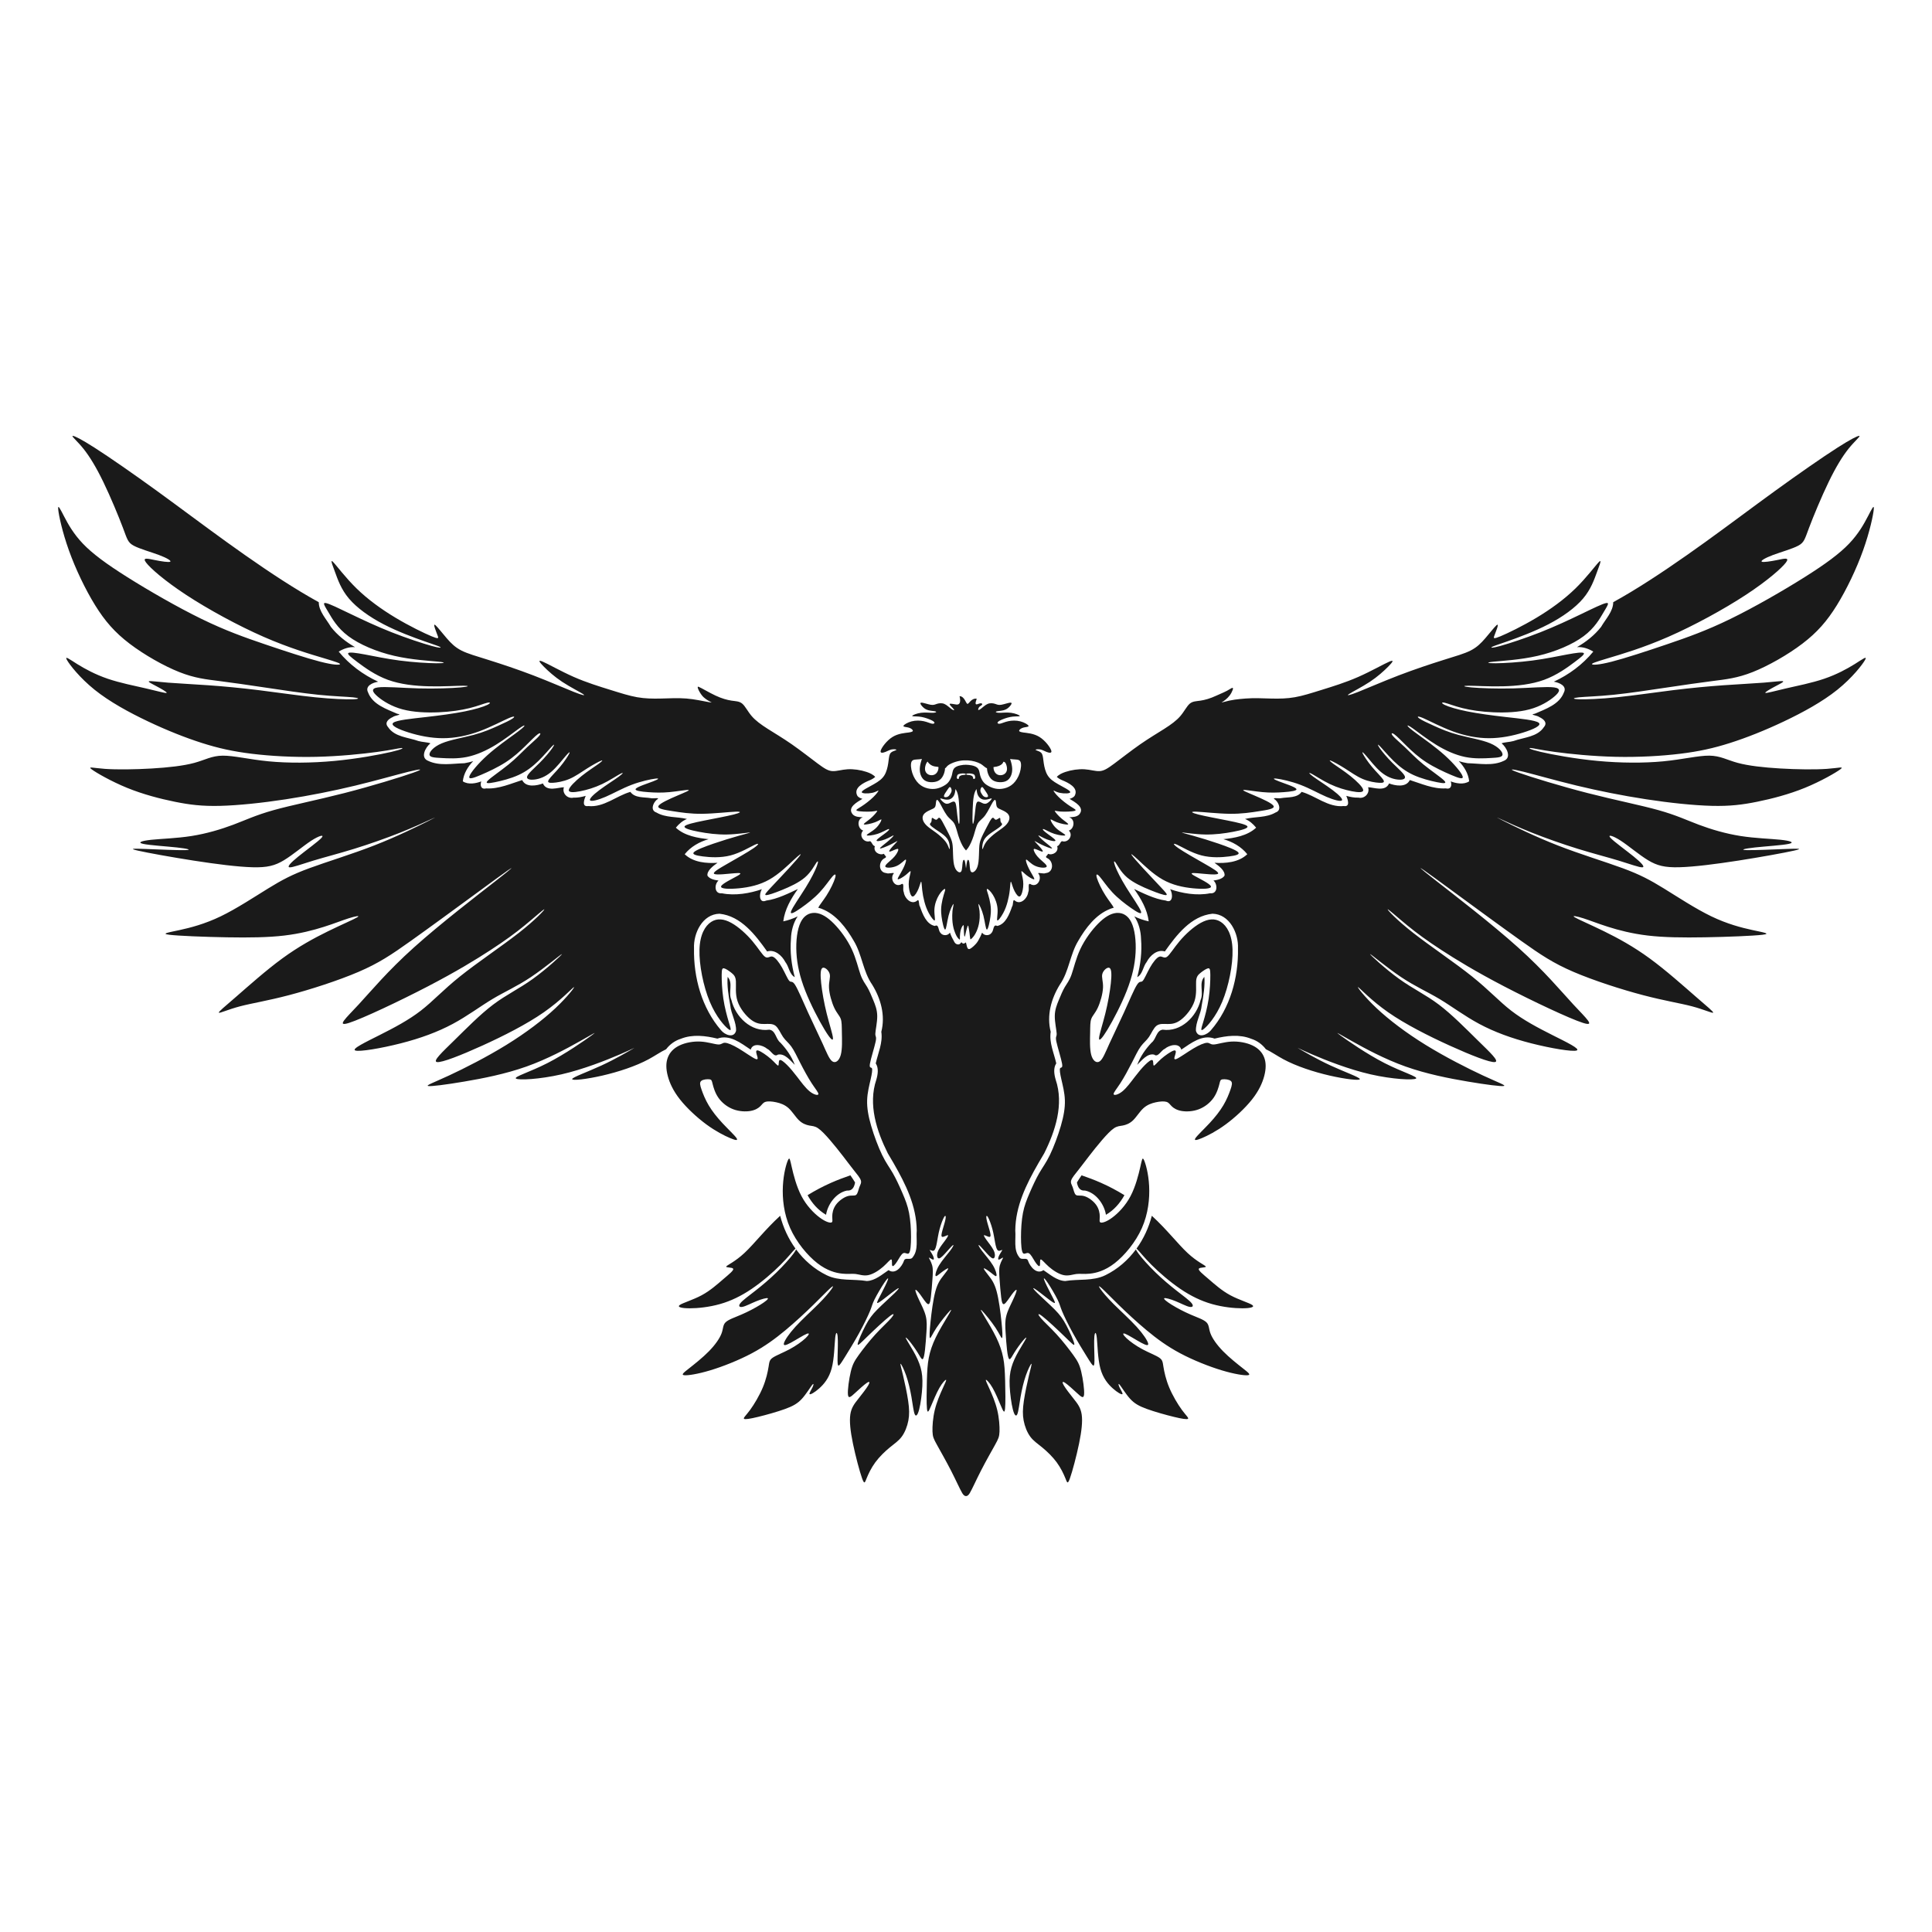 <?xml version="1.0" encoding="UTF-8" standalone="no"?>
<svg
   xmlns:dc="http://purl.org/dc/elements/1.1/"
   xmlns:cc="http://creativecommons.org/ns#"
   xmlns:rdf="http://www.w3.org/1999/02/22-rdf-syntax-ns#"
   xmlns:svg="http://www.w3.org/2000/svg"
   xmlns="http://www.w3.org/2000/svg"
   width="1000"
   height="1000"
   viewBox="0 0 1000 1000"
   version="1.1"
   id="svg8">
  <defs
     id="defs2" />
  <g
     id="layer1"
     transform="translate(0,-122.52)">
    <path
       style="fill:#1a1a1a;fill-opacity:1;stroke:none;stroke-width:0.732px;stroke-linecap:butt;stroke-linejoin:miter;stroke-opacity:1"
       d="m 37.753,348.136 c -0.128,-0.006 -0.206,0.02 -0.236,0.074 -0.236,0.438 2.595,2.73 5.695,6.606 3.1,3.875 6.471,9.334 10.246,17.119 3.774,7.785 7.954,17.899 10.177,23.794 2.224,5.896 2.493,7.58 5.56,9.232 3.067,1.652 8.93,3.269 13.075,4.82 4.145,1.55 6.572,3.034 5.831,3.471 -0.741,0.438 -4.65,-0.169 -8.121,-0.876 -3.471,-0.708 -6.504,-1.517 -4.381,1.314 2.123,2.831 9.402,9.301 20.759,16.748 11.357,7.448 26.79,15.874 40.102,21.704 13.312,5.83 24.499,9.065 31.139,11.054 6.64,1.989 8.729,2.73 8.358,3.134 -0.371,0.404 -3.201,0.471 -10.177,-1.315 -6.976,-1.786 -18.098,-5.425 -28.613,-8.998 -10.514,-3.572 -20.422,-7.076 -32.858,-13.142 -12.435,-6.066 -27.398,-14.693 -38.418,-21.635 -11.02,-6.942 -18.096,-12.2 -23.017,-17.356 -4.921,-5.156 -7.685,-10.21 -9.707,-14.086 -2.022,-3.876 -3.302,-6.573 -3.033,-3.607 0.27,2.966 2.09,11.593 5.528,21.198 3.437,9.605 8.491,20.187 13.58,28.41 5.089,8.223 10.211,14.086 17.828,19.882 7.616,5.797 17.725,11.526 25.713,14.694 7.988,3.168 13.851,3.775 20.726,4.651 6.875,0.876 14.761,2.022 23.793,3.37 9.032,1.348 19.207,2.898 27.465,3.74 8.257,0.843 14.596,0.977 17.931,1.314 3.335,0.337 3.671,0.876 0.133,1.011 -3.538,0.135 -10.953,-0.134 -19.85,-1.044 -8.897,-0.91 -19.276,-2.461 -28.813,-3.64 -9.537,-1.179 -18.233,-1.988 -26.254,-2.561 -8.02,-0.573 -15.368,-0.91 -20.86,-1.348 -5.493,-0.438 -9.131,-0.977 -9.907,-0.741 -0.776,0.236 1.314,1.246 3.909,2.628 2.595,1.382 5.695,3.135 5.156,3.404 -0.539,0.269 -4.718,-0.944 -10.582,-2.292 -5.864,-1.348 -13.413,-2.831 -19.85,-5.021 -6.437,-2.19 -11.762,-5.088 -15.772,-7.582 -4.01,-2.494 -6.706,-4.584 -5.392,-2.192 1.314,2.393 6.639,9.268 14.356,15.469 7.718,6.201 17.828,11.727 27.635,16.378 9.807,4.651 19.309,8.425 27.869,11.155 8.56,2.73 16.176,4.415 25.882,5.595 9.706,1.18 21.501,1.854 33.364,1.584 11.863,-0.27 23.789,-1.483 31.441,-2.528 7.651,-1.045 11.025,-1.922 12.472,-2.023 1.447,-0.101 0.975,0.573 -5.057,1.989 -6.032,1.416 -17.625,3.572 -29.488,4.684 -11.862,1.112 -23.994,1.18 -34.07,0.203 -10.076,-0.977 -18.099,-3 -23.793,-2.932 -5.694,0.067 -9.065,2.224 -14.659,3.74 -5.594,1.517 -13.412,2.394 -22.006,2.9 -8.593,0.506 -17.963,0.64 -24.163,0.202 -6.2,-0.438 -9.234,-1.448 -6.909,0.27 2.325,1.719 10.008,6.166 18.265,9.537 8.257,3.37 17.086,5.661 24.737,7.212 7.65,1.55 14.119,2.359 23.488,2.123 9.369,-0.236 21.635,-1.517 33.97,-3.404 12.335,-1.887 24.735,-4.38 35.925,-7.076 11.189,-2.696 21.161,-5.594 27.43,-7.145 6.27,-1.551 8.832,-1.752 2.564,0.472 -6.268,2.224 -21.367,6.875 -35.554,10.515 -14.187,3.639 -27.467,6.267 -36.734,8.862 -9.266,2.595 -14.524,5.157 -20.893,7.549 -6.369,2.393 -13.851,4.617 -21.568,5.831 -7.717,1.213 -15.674,1.415 -20.795,1.954 -5.121,0.539 -7.412,1.415 -4.211,2.123 3.201,0.708 11.894,1.246 17.489,1.853 5.595,0.607 8.088,1.282 4.179,1.383 -3.909,0.101 -14.225,-0.372 -20.559,-0.608 -6.334,-0.236 -8.692,-0.236 -3.772,0.876 4.92,1.112 17.118,3.337 28.813,5.157 11.694,1.82 22.88,3.234 30.464,3.436 7.584,0.202 11.559,-0.808 16.244,-3.639 4.684,-2.831 10.075,-7.48 14.188,-10.143 4.112,-2.663 6.944,-3.337 5.259,-1.45 -1.685,1.887 -7.889,6.336 -11.966,9.638 -4.077,3.302 -6.03,5.459 -4.581,5.628 1.449,0.169 6.301,-1.652 12.3,-3.471 5.999,-1.82 13.142,-3.639 21.062,-6.082 7.92,-2.443 16.613,-5.51 23.741,-8.341 7.129,-2.831 12.689,-5.426 15.756,-6.824 3.067,-1.399 3.639,-1.6 -1.467,0.961 -5.106,2.561 -15.889,7.886 -27.65,12.469 -11.761,4.583 -24.503,8.426 -33.465,11.728 -8.964,3.302 -14.153,6.066 -21.331,10.48 -7.178,4.415 -16.346,10.481 -24.602,14.458 -8.256,3.976 -15.604,5.864 -21.332,7.11 -5.728,1.247 -9.84,1.853 -5.156,2.426 4.684,0.573 18.163,1.112 29.756,1.314 11.593,0.202 21.298,0.068 29.589,-0.909 8.291,-0.977 15.164,-2.798 20.59,-4.517 5.426,-1.719 9.402,-3.335 12.806,-4.414 3.404,-1.079 6.235,-1.619 4.482,-0.54 -1.753,1.078 -8.089,3.776 -15.233,7.28 -7.144,3.505 -15.098,7.818 -23.59,14.019 -8.492,6.201 -17.526,14.29 -23.726,19.681 -6.2,5.391 -9.569,8.087 -9.098,8.424 0.471,0.337 4.785,-1.685 10.919,-3.303 6.134,-1.618 14.085,-2.83 25.274,-5.762 11.189,-2.932 25.61,-7.582 36.059,-12.064 10.449,-4.483 16.918,-8.796 27.096,-16.042 10.178,-7.246 24.059,-17.42 33.43,-24.296 9.371,-6.876 14.222,-10.448 16.918,-12.302 2.697,-1.854 3.235,-1.988 -6.201,5.392 -9.436,7.38 -28.847,22.276 -42.597,34.643 -13.75,12.368 -21.839,22.211 -28.511,29.422 -6.672,7.211 -11.928,11.793 -4.986,9.569 6.942,-2.224 26.081,-11.255 40.756,-18.887 14.674,-7.632 24.879,-13.864 32.499,-18.83 7.62,-4.966 12.651,-8.664 17.659,-12.761 5.008,-4.097 9.99,-8.588 10.121,-8.273 0.132,0.315 -4.586,5.437 -13.293,12.245 -8.707,6.807 -21.403,15.301 -30.321,22.44 -8.918,7.14 -14.059,12.926 -20.364,17.794 -6.306,4.867 -13.777,8.814 -21.179,12.541 -7.402,3.727 -14.735,7.233 -12.684,8.025 2.051,0.793 13.485,-1.128 23.641,-3.725 10.156,-2.597 19.028,-5.868 26.744,-9.997 7.716,-4.129 14.27,-9.114 20.637,-12.922 6.367,-3.809 12.542,-6.441 19.878,-11.342 7.337,-4.902 15.832,-12.072 16.066,-11.919 0.234,0.153 -7.791,7.63 -15.038,12.839 -7.247,5.209 -13.716,8.15 -20.554,13.308 -6.839,5.158 -14.048,12.536 -20.213,18.583 -6.165,6.046 -11.288,10.763 -8.862,11.168 2.426,0.405 12.402,-3.504 23.388,-8.491 10.987,-4.988 22.982,-11.053 31.88,-17.255 8.897,-6.201 14.694,-12.539 15.566,-13.018 0.872,-0.48 -3.18,4.897 -9.587,10.919 -6.407,6.022 -15.169,12.689 -25.343,18.966 -10.173,6.276 -21.76,12.163 -29.708,15.846 -7.948,3.683 -12.262,5.165 -10.712,5.435 1.55,0.27 8.963,-0.673 18.551,-2.291 9.588,-1.618 21.349,-3.909 32.286,-7.802 10.937,-3.893 21.043,-9.384 27.633,-13.092 6.59,-3.708 9.655,-5.628 6.117,-3.05 -3.539,2.578 -13.683,9.655 -22.916,14.374 -9.234,4.718 -17.557,7.077 -16.277,8.004 1.28,0.927 12.165,0.421 23.506,-2.175 11.341,-2.595 23.131,-7.276 30.092,-10.26 6.962,-2.984 9.085,-4.265 6.81,-2.934 -2.275,1.331 -8.948,5.275 -16.177,8.612 -7.229,3.336 -15.012,6.065 -15.147,7.009 -0.135,0.944 7.378,0.101 15.652,-1.803 8.274,-1.904 17.301,-4.868 23.943,-8.459 3.341,-1.806 6.076,-3.769 9.028,-5.164 1.881,-2.503 4.545,-4.453 7.588,-5.406 6.091,-2.451 12.777,-1.596 18.947,-0.099 6.394,-2.342 12.247,2.385 17.249,5.711 1.04,-3.735 6.224,-2.402 8.51,-0.449 1.939,0.785 3.543,4.635 5.52,3.03 3.623,-0.809 6.439,3.06 8.797,5.283 -1.655,-4.345 -4.291,-8.14 -7.463,-11.494 -2.424,-1.83 -2.39,-6.308 -5.749,-6.706 -9.435,1.345 -17.549,-6.705 -19.612,-15.38 -1.763,-3.862 1.083,-8.652 -1.937,-11.95 -0.395,4.208 0.441,9.983 1.358,14.687 0.384,4.536 3.202,8.689 2.995,13.231 -1.119,4.049 -5.858,2.093 -7.769,-0.306 -9.979,-11.522 -14.267,-27.307 -13.992,-42.361 -0.345,-7.849 4.352,-17.725 13.19,-17.941 11.167,1.179 18.637,11.057 24.659,19.531 3.919,-1.236 7.658,2.069 9.412,5.453 1.947,2.422 2.048,6.348 4.89,7.842 -1.73,-6.437 -2.525,-13.162 -1.973,-19.818 0.089,-3.823 1.171,-8.317 3.48,-11.628 -2.371,1.143 -4.865,2.028 -7.455,2.572 0.771,-6.224 3.982,-11.734 7.561,-16.747 -4.207,1.963 -10.66,5.259 -16.374,5.978 -3.819,1.735 -3.793,-3.575 -2.252,-5.879 -6.001,2.096 -13.86,3.531 -20.713,2.116 -3.913,0.473 -4.062,-4.569 -1.741,-6.607 -1.375,-0.189 -4.539,-0.588 -5.732,-2.521 -0.372,-2.549 2.979,-5.081 5.214,-6.654 -5.57,0.37 -12.494,-0.127 -16.984,-4.434 3.113,-3.912 7.628,-6.434 12.379,-7.799 -5.431,-0.539 -12.441,-1.671 -16.964,-5.938 1.552,-1.908 3.445,-3.6 5.756,-4.515 -5.22,-1.273 -11.044,-0.534 -15.83,-3.351 -3.195,-1.076 -1.829,-4.765 0.086,-6.514 2.55,-1.572 -1.887,-0.524 -2.94,-0.904 -3.488,-0.601 -8.341,0.018 -10.595,-3.246 -7.082,1.929 -13.781,8.199 -21.853,7.329 -3.373,0.56 -2.15,-3.266 -1.275,-5.266 -2.054,0.564 -4.176,1.013 -6.318,0.916 -3.15,0.727 -6.038,-2.269 -4.971,-5.375 -2.774,0.004 -8.897,2.567 -10.871,-1.969 -2.9,1.09 -8.759,2.363 -10.732,-1.761 -5.609,1.748 -12.132,4.72 -18.586,4.327 -2.717,0.652 -3.287,-1.462 -2.605,-3.632 -2.534,0.979 -6.664,1.885 -9.535,-0.037 0.43,-4.015 2.599,-7.598 5.376,-10.439 -1.493,0.44 -3.006,0.816 -4.542,1.071 -6.196,0.137 -12.966,1.565 -18.796,-1.242 -4.194,-1.647 -1.408,-6.981 1.178,-9.04 -1.146,-0.569 -4.271,-0.649 -6.164,-1.2 -5.336,-1.927 -12.324,-2.033 -15.746,-7.222 -2.025,-2.332 0.211,-4.189 2.422,-5.196 1.019,-0.885 5.471,-1.192 2.292,-1.71 -5.572,-2.449 -12.708,-4.787 -15.056,-11.019 -1.761,-3.404 2.461,-5.101 5.214,-5.568 -7.833,-3.624 -14.937,-8.887 -20.424,-15.573 2.533,-1.543 5.463,-2.542 8.457,-2.309 -4.742,-2.713 -9.12,-6.168 -12.499,-10.487 -2.265,-3.944 -6.299,-8.046 -6.265,-12.771 -3.075,-1.701 -6.094,-3.446 -9.169,-5.297 -12.536,-7.549 -26.016,-16.85 -38.552,-25.882 -12.536,-9.032 -24.129,-17.793 -36.126,-26.488 -11.997,-8.695 -24.399,-17.322 -32.251,-22.343 -6.871,-4.394 -10.257,-6.028 -11.155,-6.074 z m 924.493,0 c -0.898,0.046 -4.285,1.68 -11.155,6.074 -7.852,5.021 -20.254,13.649 -32.251,22.343 -11.997,8.695 -23.59,17.456 -36.126,26.488 -12.536,9.032 -26.016,18.333 -38.552,25.882 -3.075,1.851 -6.095,3.596 -9.169,5.297 0.033,4.725 -4,8.827 -6.265,12.771 -3.379,4.319 -7.757,7.775 -12.499,10.487 2.994,-0.233 5.925,0.766 8.457,2.309 -5.487,6.686 -12.592,11.949 -20.424,15.573 2.753,0.466 6.975,2.164 5.214,5.568 -2.348,6.233 -9.483,8.57 -15.056,11.019 -3.179,0.518 1.273,0.825 2.292,1.71 2.211,1.007 4.447,2.864 2.422,5.196 -3.422,5.189 -10.41,5.295 -15.746,7.222 -1.892,0.55 -5.018,0.63 -6.164,1.2 2.586,2.06 5.373,7.394 1.178,9.04 -5.83,2.808 -12.6,1.379 -18.796,1.242 -1.536,-0.255 -3.05,-0.631 -4.542,-1.071 2.777,2.841 4.946,6.423 5.376,10.439 -2.871,1.922 -7.002,1.016 -9.535,0.037 0.682,2.17 0.112,4.284 -2.605,3.632 -6.453,0.394 -12.977,-2.579 -18.586,-4.326 -1.973,4.125 -7.832,2.851 -10.732,1.761 -1.973,4.536 -8.096,1.972 -10.871,1.969 1.066,3.106 -1.822,6.101 -4.971,5.375 -2.142,0.096 -4.264,-0.353 -6.318,-0.916 0.874,2 2.097,5.826 -1.275,5.266 -8.072,0.87 -14.77,-5.4 -21.853,-7.329 -2.254,3.264 -7.107,2.644 -10.595,3.246 -1.053,0.38 -5.489,-0.668 -2.94,0.904 1.915,1.749 3.281,5.438 0.086,6.514 -4.786,2.818 -10.61,2.078 -15.83,3.351 2.312,0.915 4.204,2.608 5.756,4.515 -4.523,4.267 -11.533,5.399 -16.964,5.938 4.751,1.365 9.266,3.888 12.379,7.799 -4.49,4.307 -11.414,4.804 -16.984,4.434 2.235,1.574 5.587,4.105 5.214,6.654 -1.193,1.933 -4.357,2.332 -5.732,2.521 2.321,2.038 2.172,7.08 -1.741,6.607 -6.853,1.415 -14.712,-0.02 -20.713,-2.116 1.541,2.305 1.567,7.615 -2.252,5.879 -5.714,-0.719 -12.167,-4.015 -16.374,-5.978 3.578,5.013 6.789,10.523 7.561,16.747 -2.59,-0.545 -5.084,-1.429 -7.455,-2.572 2.309,3.312 3.391,7.806 3.48,11.628 0.552,6.656 -0.243,13.381 -1.973,19.818 2.842,-1.494 2.943,-5.42 4.89,-7.842 1.754,-3.385 5.494,-6.689 9.412,-5.453 6.023,-8.474 13.492,-18.352 24.659,-19.531 8.838,0.216 13.535,10.091 13.19,17.941 0.275,15.054 -4.013,30.839 -13.992,42.361 -1.911,2.399 -6.651,4.355 -7.769,0.306 -0.206,-4.542 2.611,-8.695 2.995,-13.231 0.917,-4.703 1.754,-10.479 1.358,-14.687 -3.02,3.299 -0.174,8.088 -1.937,11.95 -2.063,8.675 -10.177,16.725 -19.612,15.38 -3.359,0.397 -3.325,4.876 -5.749,6.706 -3.173,3.354 -5.809,7.149 -7.463,11.494 2.359,-2.223 5.175,-6.092 8.797,-5.283 1.978,1.606 3.581,-2.245 5.52,-3.03 2.286,-1.953 7.47,-3.286 8.51,0.449 5.002,-3.325 10.854,-8.053 17.249,-5.711 6.17,-1.497 12.856,-2.353 18.947,0.099 3.043,0.953 5.707,2.903 7.588,5.406 2.952,1.396 5.687,3.358 9.028,5.164 6.642,3.591 15.669,6.554 23.943,8.459 8.274,1.904 15.787,2.747 15.652,1.803 -0.135,-0.944 -7.918,-3.672 -15.147,-7.009 -7.229,-3.336 -13.902,-7.28 -16.176,-8.612 -2.275,-1.331 -0.152,-0.05 6.81,2.934 6.962,2.984 18.752,7.665 30.092,10.26 11.341,2.595 22.225,3.102 23.505,2.175 1.28,-0.927 -7.043,-3.286 -16.277,-8.004 -9.234,-4.718 -19.378,-11.795 -22.916,-14.374 -3.539,-2.578 -0.473,-0.658 6.117,3.05 6.59,3.708 16.697,9.2 27.633,13.092 10.937,3.893 22.698,6.185 32.286,7.802 9.588,1.618 17.001,2.56 18.551,2.291 1.55,-0.27 -2.764,-1.751 -10.712,-5.435 -7.948,-3.683 -19.535,-9.57 -29.708,-15.846 -10.173,-6.276 -18.936,-12.944 -25.343,-18.966 -6.407,-6.022 -10.458,-11.399 -9.587,-10.919 0.872,0.48 6.669,6.817 15.566,13.018 8.898,6.201 20.893,12.267 31.88,17.255 10.987,4.988 20.962,8.896 23.388,8.491 2.426,-0.405 -2.697,-5.122 -8.862,-11.168 -6.165,-6.046 -13.374,-13.424 -20.213,-18.583 -6.839,-5.158 -13.307,-8.099 -20.554,-13.308 -7.247,-5.209 -15.273,-12.686 -15.038,-12.839 0.234,-0.153 8.73,7.017 16.066,11.919 7.336,4.902 13.511,7.534 19.878,11.342 6.367,3.809 12.922,8.793 20.637,12.922 7.716,4.129 16.588,7.4 26.744,9.997 10.156,2.597 21.59,4.517 23.641,3.725 2.051,-0.793 -5.281,-4.299 -12.684,-8.025 -7.402,-3.727 -14.874,-7.673 -21.179,-12.541 -6.306,-4.867 -11.446,-10.654 -20.364,-17.794 -8.918,-7.14 -21.615,-15.633 -30.321,-22.44 -8.707,-6.807 -13.424,-11.929 -13.293,-12.245 0.132,-0.315 5.113,4.176 10.121,8.273 5.008,4.097 10.039,7.794 17.659,12.761 7.62,4.966 17.825,11.198 32.499,18.83 14.674,7.632 33.814,16.663 40.756,18.887 6.942,2.224 1.686,-2.358 -4.986,-9.569 -6.672,-7.211 -14.761,-17.054 -28.511,-29.422 -13.75,-12.368 -33.161,-27.263 -42.597,-34.643 -9.436,-7.38 -8.898,-7.246 -6.201,-5.392 2.697,1.854 7.548,5.425 16.919,12.302 9.371,6.876 23.252,17.05 33.43,24.296 10.178,7.246 16.647,11.559 27.096,16.042 10.449,4.483 24.87,9.132 36.059,12.064 11.189,2.932 19.14,4.144 25.274,5.762 6.134,1.618 10.448,3.64 10.919,3.303 0.471,-0.337 -2.898,-3.033 -9.098,-8.424 -6.2,-5.391 -15.234,-13.48 -23.726,-19.681 -8.492,-6.201 -16.446,-10.514 -23.59,-14.019 -7.144,-3.505 -13.48,-6.202 -15.233,-7.28 -1.753,-1.078 1.078,-0.538 4.482,0.54 3.404,1.078 7.38,2.695 12.806,4.414 5.426,1.719 12.299,3.539 20.59,4.517 8.291,0.977 17.996,1.112 29.589,0.909 11.593,-0.202 25.072,-0.741 29.756,-1.314 4.684,-0.573 0.572,-1.18 -5.156,-2.426 -5.728,-1.247 -13.076,-3.134 -21.332,-7.11 -8.256,-3.976 -17.424,-10.043 -24.602,-14.458 -7.178,-4.415 -12.367,-7.178 -21.331,-10.48 -8.963,-3.302 -21.704,-7.145 -33.465,-11.728 -11.761,-4.583 -22.545,-9.908 -27.65,-12.469 -5.106,-2.561 -4.534,-2.359 -1.467,-0.961 3.067,1.398 8.627,3.993 15.756,6.824 7.129,2.831 15.821,5.898 23.741,8.341 7.92,2.443 15.063,4.262 21.062,6.082 5.999,1.82 10.851,3.64 12.3,3.471 1.449,-0.169 -0.504,-2.326 -4.581,-5.628 -4.077,-3.302 -10.281,-7.751 -11.966,-9.638 -1.685,-1.887 1.146,-1.213 5.259,1.45 4.112,2.663 9.504,7.312 14.188,10.143 4.685,2.831 8.66,3.841 16.244,3.639 7.584,-0.202 18.77,-1.616 30.464,-3.436 11.694,-1.82 23.893,-4.045 28.813,-5.157 4.92,-1.112 2.562,-1.112 -3.772,-0.876 -6.334,0.236 -16.649,0.709 -20.559,0.608 -3.909,-0.101 -1.416,-0.776 4.179,-1.383 5.595,-0.607 14.288,-1.145 17.489,-1.853 3.201,-0.708 0.91,-1.584 -4.211,-2.123 -5.121,-0.539 -13.078,-0.741 -20.795,-1.955 -7.717,-1.213 -15.199,-3.438 -21.568,-5.831 -6.369,-2.393 -11.627,-4.955 -20.893,-7.549 -9.266,-2.595 -22.547,-5.222 -36.734,-8.862 -14.187,-3.64 -29.286,-8.29 -35.554,-10.515 -6.268,-2.224 -3.706,-2.022 2.564,-0.472 6.27,1.551 16.241,4.448 27.43,7.145 11.189,2.696 23.59,5.189 35.925,7.076 12.335,1.887 24.601,3.168 33.97,3.404 9.369,0.236 15.838,-0.573 23.488,-2.123 7.65,-1.55 16.48,-3.842 24.736,-7.212 8.257,-3.37 15.94,-7.818 18.265,-9.537 2.325,-1.719 -0.708,-0.708 -6.909,-0.27 -6.2,0.438 -15.57,0.304 -24.163,-0.202 -8.593,-0.506 -16.412,-1.383 -22.006,-2.9 -5.594,-1.517 -8.965,-3.673 -14.659,-3.74 -5.694,-0.067 -13.717,1.955 -23.793,2.932 -10.076,0.977 -22.208,0.909 -34.07,-0.203 -11.862,-1.112 -23.455,-3.268 -29.488,-4.684 -6.032,-1.416 -6.504,-2.09 -5.057,-1.989 1.447,0.101 4.82,0.978 12.472,2.023 7.651,1.045 19.578,2.258 31.441,2.528 11.863,0.27 23.658,-0.405 33.364,-1.584 9.706,-1.18 17.322,-2.865 25.882,-5.595 8.56,-2.73 18.062,-6.504 27.869,-11.155 9.807,-4.651 19.917,-10.177 27.635,-16.378 7.718,-6.201 13.042,-13.076 14.356,-15.469 1.314,-2.393 -1.381,-0.302 -5.392,2.192 -4.01,2.494 -9.335,5.392 -15.772,7.582 -6.437,2.19 -13.986,3.673 -19.85,5.021 -5.864,1.348 -10.043,2.561 -10.582,2.292 -0.539,-0.27 2.561,-2.023 5.156,-3.404 2.595,-1.382 4.684,-2.392 3.909,-2.628 -0.775,-0.236 -4.414,0.303 -9.907,0.741 -5.492,0.438 -12.84,0.775 -20.86,1.348 -8.02,0.573 -16.717,1.381 -26.253,2.561 -9.537,1.179 -19.916,2.73 -28.813,3.64 -8.897,0.91 -16.311,1.179 -19.85,1.044 -3.538,-0.135 -3.202,-0.674 0.133,-1.011 3.335,-0.337 9.674,-0.471 17.931,-1.314 8.257,-0.843 18.433,-2.392 27.465,-3.74 9.032,-1.348 16.918,-2.494 23.793,-3.37 6.875,-0.876 12.738,-1.483 20.726,-4.651 7.988,-3.168 18.097,-8.897 25.713,-14.694 7.616,-5.797 12.739,-11.66 17.828,-19.882 5.089,-8.223 10.143,-18.805 13.58,-28.41 3.437,-9.605 5.258,-18.232 5.527,-21.198 0.27,-2.966 -1.01,-0.269 -3.033,3.607 -2.022,3.876 -4.786,8.93 -9.707,14.086 -4.921,5.156 -11.997,10.414 -23.017,17.356 -11.02,6.942 -25.983,15.569 -38.418,21.635 -12.435,6.066 -22.343,9.57 -32.858,13.142 -10.514,3.572 -21.637,7.212 -28.613,8.998 -6.976,1.786 -9.806,1.72 -10.177,1.315 -0.371,-0.404 1.719,-1.145 8.358,-3.134 6.64,-1.989 17.827,-5.223 31.139,-11.054 13.312,-5.83 28.745,-14.256 40.102,-21.704 11.357,-7.448 18.636,-13.918 20.759,-16.748 2.123,-2.831 -0.91,-2.022 -4.381,-1.314 -3.471,0.708 -7.38,1.314 -8.121,0.876 -0.741,-0.438 1.685,-1.921 5.831,-3.471 4.145,-1.55 10.009,-3.168 13.075,-4.82 3.067,-1.652 3.337,-3.336 5.56,-9.232 2.223,-5.896 6.403,-16.01 10.177,-23.794 3.774,-7.785 7.145,-13.243 10.246,-17.119 3.1,-3.875 5.931,-6.168 5.695,-6.606 -0.029,-0.055 -0.108,-0.081 -0.236,-0.074 z M 171.76,412.932 c -0.562,-0.074 0.458,2.441 1.636,5.645 1.449,3.943 3.134,8.929 7.212,13.749 4.078,4.82 10.549,9.471 17.929,13.313 7.38,3.842 15.67,6.874 20.928,8.727 5.257,1.853 7.481,2.528 8.29,3 0.809,0.472 0.203,0.741 -4.319,-0.508 -4.522,-1.249 -12.935,-4.008 -20.72,-7.075 -7.785,-3.067 -14.928,-6.437 -21.028,-9.369 -6.1,-2.932 -11.155,-5.425 -13.042,-5.762 -1.887,-0.337 -0.606,1.483 1.348,4.785 1.955,3.303 4.582,8.087 10.312,12.368 5.73,4.28 14.558,8.054 23.759,10.177 9.2,2.123 18.772,2.595 22.985,3.033 4.213,0.438 3.066,0.843 -1.318,0.809 -4.384,-0.034 -11.995,-0.506 -18.937,-1.415 -6.942,-0.91 -13.21,-2.258 -17.928,-3.134 -4.718,-0.876 -7.886,-1.28 -8.56,-0.741 -0.674,0.539 1.146,2.022 4.785,4.751 3.64,2.73 9.099,6.706 15.637,9.099 6.538,2.393 14.154,3.202 21.467,3.37 7.313,0.168 14.323,-0.303 17.659,-0.303 3.336,-4.1e-4 3,0.471 -1.49,0.876 -4.49,0.405 -13.102,0.741 -21.73,0.505 -8.628,-0.236 -17.254,-1.044 -21.062,-0.505 -3.808,0.539 -2.798,2.425 -0.069,4.751 2.73,2.326 7.179,5.089 12.841,6.606 5.662,1.516 12.536,1.787 18.703,1.517 6.167,-0.27 11.628,-1.079 15.975,-2.158 4.347,-1.078 7.582,-2.427 9.266,-2.798 1.685,-0.371 1.819,0.237 -0.17,1.181 -1.99,0.944 -6.097,2.223 -11.658,3.336 -5.561,1.112 -12.569,2.056 -19.984,2.898 -7.414,0.843 -15.232,1.583 -16.917,2.965 -1.685,1.382 2.763,3.404 8.054,5.056 5.291,1.651 11.425,2.931 17.659,2.931 6.234,-9e-5 12.57,-1.279 18.737,-3.537 6.167,-2.258 12.166,-5.494 15.3,-6.841 3.134,-1.348 3.403,-0.81 2.089,0.134 -1.315,0.944 -4.211,2.291 -7.649,3.842 -3.438,1.55 -7.414,3.303 -12.739,4.718 -5.325,1.416 -11.997,2.493 -16.378,4.347 -4.381,1.853 -6.471,4.481 -6.335,5.863 0.135,1.382 2.494,1.518 6.065,1.72 3.571,0.202 8.359,0.472 13.313,-0.539 4.954,-1.011 10.076,-3.304 14.928,-6.27 4.852,-2.965 9.438,-6.605 11.999,-8.424 2.561,-1.819 3.1,-1.819 2.764,-1.281 -0.336,0.538 -1.551,1.618 -5.057,4.181 -3.507,2.563 -9.3,6.603 -14.119,10.951 -4.819,4.348 -8.661,8.998 -9.233,10.852 -0.573,1.854 2.123,0.91 5.931,-0.708 3.807,-1.617 8.729,-3.91 12.807,-6.538 4.077,-2.628 7.313,-5.595 10.11,-8.324 2.797,-2.729 5.156,-5.224 6.537,-6.201 1.381,-0.977 1.785,-0.437 0.741,0.844 -1.044,1.281 -3.537,3.302 -6.234,5.863 -2.697,2.562 -5.594,5.661 -9.605,8.93 -4.011,3.269 -9.132,6.705 -10.749,8.357 -1.617,1.652 0.27,1.517 3.639,0.844 3.369,-0.674 8.224,-1.887 12.267,-3.74 4.044,-1.853 7.279,-4.348 10.312,-7.313 3.033,-2.965 5.865,-6.404 7.179,-7.718 1.314,-1.314 1.112,-0.506 -0.17,1.315 -1.282,1.821 -3.637,4.65 -6.401,7.413 -2.764,2.764 -5.931,5.458 -6.47,7.009 -0.539,1.551 1.55,1.956 4.043,1.619 2.494,-0.337 5.392,-1.416 8.29,-3.842 2.898,-2.426 5.796,-6.202 7.582,-8.291 1.786,-2.089 2.461,-2.493 1.856,-1.248 -0.606,1.245 -2.496,4.146 -4.754,6.843 -2.258,2.696 -4.886,5.19 -5.796,6.606 -0.91,1.416 -0.101,1.753 1.987,1.651 2.089,-0.101 5.461,-0.641 8.629,-1.989 3.167,-1.348 6.134,-3.505 9.166,-5.426 3.033,-1.921 6.134,-3.605 7.313,-4.043 1.179,-0.438 0.438,0.37 -1.586,1.82 -2.023,1.45 -5.323,3.539 -8.559,6.134 -3.236,2.595 -6.402,5.694 -6.604,7.177 -0.202,1.483 2.56,1.349 5.959,0.682 3.399,-0.667 7.437,-1.867 11.337,-3.729 3.9,-1.862 7.665,-4.389 9.428,-5.319 1.763,-0.93 1.525,-0.262 -0.836,1.48 -2.362,1.742 -6.835,4.549 -10.124,7.027 -3.289,2.478 -5.385,4.623 -4.741,5.29 0.644,0.667 4.026,-0.142 8.005,-1.857 3.979,-1.716 8.555,-4.338 13.44,-6.197 4.885,-1.858 10.08,-2.955 12.368,-3.217 2.288,-0.262 1.669,0.31 -1.265,1.431 -2.934,1.121 -8.171,2.787 -8.933,3.836 -0.762,1.049 2.955,1.477 6.505,1.739 3.55,0.262 6.934,0.358 10.985,-0.023 4.051,-0.381 8.77,-1.24 9.771,-1.121 1.001,0.119 -1.717,1.216 -5.673,2.908 -3.957,1.692 -9.149,3.979 -9.84,5.409 -0.691,1.43 3.12,2.002 7.409,2.669 4.289,0.667 9.057,1.43 15.276,1.358 6.219,-0.071 13.893,-0.977 17.3,-1.097 3.408,-0.119 2.55,0.548 -1.004,1.454 -3.554,0.906 -9.791,2.049 -15.153,3.121 -5.362,1.072 -9.842,2.073 -10.299,3.06 -0.457,0.987 3.109,1.959 7.419,2.782 4.31,0.823 9.367,1.498 14.557,1.397 5.19,-0.101 10.515,-0.978 11.661,-1.045 1.146,-0.068 -1.888,0.674 -5.731,1.753 -3.842,1.079 -8.492,2.493 -13.008,4.043 -4.516,1.55 -8.897,3.235 -10.043,4.381 -1.146,1.146 0.944,1.753 4.684,2.225 3.74,0.472 9.133,0.809 14.289,-0.539 5.156,-1.348 10.077,-4.382 12.503,-5.495 2.426,-1.112 2.358,-0.303 -0.611,1.754 -2.968,2.057 -8.826,5.357 -13.477,8.02 -4.651,2.662 -8.088,4.684 -6.84,5.324 1.248,0.64 7.178,-0.101 10.48,-0.37 3.302,-0.27 3.976,-0.067 1.518,1.347 -2.458,1.414 -8.057,4.045 -8.494,5.427 -0.438,1.382 4.28,1.516 9.368,1.011 5.088,-0.506 10.549,-1.652 15.603,-4.517 5.055,-2.864 9.707,-7.448 12.605,-10.144 2.898,-2.696 4.044,-3.504 3.471,-2.595 -0.572,0.909 -2.865,3.539 -5.932,6.876 -3.067,3.337 -6.908,7.38 -9.368,10.008 -2.46,2.629 -3.539,3.842 -2.493,3.909 1.046,0.067 4.212,-1.011 8.188,-2.628 3.976,-1.617 8.762,-3.774 11.997,-6.571 3.235,-2.797 4.92,-6.236 5.863,-7.584 0.943,-1.348 1.145,-0.606 0.269,1.754 -0.877,2.36 -2.83,6.333 -5.796,11.119 -2.966,4.786 -6.941,10.379 -7.581,12.368 -0.64,1.988 2.055,0.371 5.189,-1.819 3.134,-2.19 6.707,-4.954 9.638,-8.088 2.932,-3.134 5.223,-6.639 6.638,-8.223 1.415,-1.583 1.956,-1.247 1.35,0.808 -0.606,2.055 -2.36,5.83 -4.517,9.166 -1.733,2.68 -3.699,5.056 -4.206,6.21 0.471,0.13 0.936,0.272 1.391,0.435 0.281,0.128 0.267,0.106 0.519,0.206 7.367,2.868 12.625,9.853 16.478,16.53 4.307,7.125 4.749,15.786 9.535,22.681 4.472,7.225 6.876,15.976 4.715,24.386 0.858,5.616 -1.673,10.96 -2.881,16.335 1.597,2.429 1.103,5.667 0.315,8.404 -4.353,12.806 0.151,26.593 5.901,38.116 0.535,0.901 1.069,1.815 1.604,2.725 0.56,1.004 0.975,1.702 1.533,2.604 -0.004,-3.2e-4 -0.007,-0.002 -0.011,-0.002 6.172,10.705 11.764,22.074 11.873,34.666 -0.394,4.508 0.988,9.912 -1.992,13.727 -1.253,2.122 -4.073,-0.365 -4.697,2.168 -1.119,2.969 -4.456,7.047 -7.887,4.615 -3.172,2.057 -6.871,5.468 -11.252,5.646 -6.872,-1.158 -14.332,0.162 -20.802,-3.017 -6.361,-3.103 -11.677,-7.76 -15.802,-13.337 -0.215,0.476 -0.653,1.201 -1.354,2.153 -1.787,2.428 -5.221,6.266 -8.827,9.771 -3.606,3.505 -7.38,6.673 -10.818,9.369 -3.438,2.696 -6.538,4.92 -7.785,6.437 -1.247,1.517 -0.641,2.326 1.045,1.989 1.686,-0.337 4.448,-1.821 7.177,-2.932 2.729,-1.112 5.426,-1.854 5.898,-1.517 0.472,0.337 -1.28,1.752 -3.943,3.404 -2.663,1.652 -6.235,3.538 -9.672,5.021 -3.438,1.483 -6.739,2.561 -8.223,4.011 -1.483,1.449 -1.146,3.268 -2.123,5.829 -0.977,2.562 -3.268,5.863 -6.504,9.166 -3.236,3.303 -7.413,6.606 -10.244,8.83 -2.831,2.224 -4.314,3.369 -2.526,3.572 1.788,0.202 6.841,-0.538 13.446,-2.526 6.605,-1.988 14.761,-5.224 21.534,-8.83 6.773,-3.606 12.166,-7.583 17.389,-11.93 5.223,-4.347 10.28,-9.065 14.391,-13.075 4.111,-4.01 7.279,-7.313 8.896,-8.762 1.617,-1.449 1.684,-1.046 0.605,0.506 -1.08,1.552 -3.299,4.244 -6.839,7.784 -3.539,3.539 -8.391,7.919 -11.863,11.727 -3.471,3.808 -5.561,7.044 -5.965,8.527 -0.404,1.483 0.877,1.213 3.504,-0.202 2.627,-1.415 6.606,-3.978 8.324,-4.652 1.719,-0.674 1.18,0.539 -0.641,2.259 -1.821,1.72 -4.919,3.943 -8.256,5.729 -3.337,1.786 -6.908,3.133 -8.694,4.347 -1.786,1.213 -1.787,2.292 -2.192,4.787 -0.405,2.495 -1.213,6.402 -2.965,10.615 -1.753,4.213 -4.448,8.727 -6.571,11.625 -2.123,2.898 -3.673,4.18 -3.167,4.618 0.506,0.438 3.067,0.034 7.245,-0.977 4.178,-1.011 9.976,-2.629 14.053,-4.112 4.078,-1.483 6.437,-2.831 8.66,-5.257 2.224,-2.426 4.315,-5.933 5.292,-7.146 0.977,-1.213 0.843,-0.134 0.169,1.283 -0.674,1.416 -1.887,3.167 -1.448,3.47 0.439,0.303 2.528,-0.843 4.92,-2.965 2.392,-2.123 5.088,-5.224 6.47,-10.346 1.381,-5.121 1.449,-12.267 1.82,-15.738 0.371,-3.471 1.045,-3.269 1.281,-0.778 0.236,2.492 0.033,7.282 -0.034,10.416 -0.068,3.134 1.2e-4,4.616 0.506,4.615 0.506,-4.3e-4 1.449,-1.482 3.336,-4.514 1.886,-3.032 4.718,-7.618 7.212,-12.133 2.494,-4.515 4.651,-8.964 5.729,-11.593 1.078,-2.628 1.078,-3.438 2.291,-5.896 1.212,-2.458 3.641,-6.573 5.192,-8.865 1.55,-2.291 2.224,-2.764 1.753,-1.384 -0.471,1.38 -2.09,4.62 -3.404,7.147 -1.314,2.528 -2.326,4.347 -2.123,4.751 0.203,0.404 1.617,-0.607 3.84,-2.325 2.223,-1.718 5.259,-4.145 6.573,-4.954 1.314,-0.809 0.909,-7.1e-4 -1.317,2.192 -2.226,2.193 -6.265,5.761 -9.029,8.559 -2.764,2.797 -4.246,4.819 -6.032,8.19 -1.787,3.371 -3.876,8.087 -4.112,9.569 -0.236,1.483 1.383,-0.27 4.92,-3.706 3.537,-3.436 8.999,-8.561 11.627,-10.583 2.628,-2.022 2.427,-0.944 0.741,1.012 -1.686,1.956 -4.851,4.785 -8.087,8.324 -3.236,3.539 -6.537,7.784 -8.694,10.783 -2.157,2.999 -3.167,4.751 -4.078,8.527 -0.91,3.776 -1.719,9.569 -1.483,11.894 0.236,2.325 1.516,1.181 3.537,-0.672 2.021,-1.853 4.787,-4.416 6.27,-5.393 1.482,-0.977 1.683,-0.371 0.672,1.348 -1.011,1.72 -3.233,4.549 -5.154,6.976 -1.921,2.427 -3.538,4.447 -4.078,7.987 -0.539,3.54 -0.002,8.593 1.347,15.131 1.348,6.538 3.505,14.559 4.718,17.962 1.213,3.404 1.483,2.189 2.359,0 0.876,-2.189 2.36,-5.358 4.517,-8.29 2.157,-2.931 4.988,-5.629 7.448,-7.651 2.46,-2.022 4.55,-3.37 6.201,-5.593 1.651,-2.224 2.864,-5.326 3.437,-8.358 0.573,-3.033 0.505,-5.998 -0.102,-10.143 -0.607,-4.144 -1.752,-9.47 -2.662,-13.278 -0.91,-3.808 -1.584,-6.1 -1.247,-5.965 0.337,0.135 1.685,2.696 2.831,5.965 1.146,3.269 2.088,7.245 2.762,11.121 0.674,3.876 1.079,7.649 1.72,9.065 0.641,1.415 1.516,0.472 2.291,-2.525 0.775,-2.997 1.449,-8.057 1.637,-12.03 0.188,-3.973 -0.109,-6.867 -0.901,-9.671 -0.792,-2.804 -2.079,-5.521 -3.652,-8.308 -1.573,-2.788 -3.431,-5.647 -3.908,-6.696 -0.477,-1.048 0.428,-0.286 1.739,1.287 1.31,1.573 3.027,3.955 4.266,5.956 1.239,2.002 2.001,3.622 2.574,3.454 0.572,-0.167 0.953,-2.121 1.262,-4.813 0.31,-2.692 0.549,-6.125 0.739,-9.151 0.191,-3.026 0.333,-5.648 -0.357,-8.411 -0.691,-2.764 -2.217,-5.671 -3.409,-8.197 -1.191,-2.526 -2.049,-4.672 -1.93,-5.196 0.119,-0.524 1.216,0.572 2.526,2.359 1.311,1.787 2.836,4.266 3.789,4.814 0.953,0.548 1.335,-0.834 1.669,-3.454 0.333,-2.62 0.619,-6.483 0.834,-9.485 0.214,-3.002 0.357,-5.148 -0.167,-7.077 -0.524,-1.93 -1.715,-3.645 -1.62,-3.908 0.095,-0.262 1.478,0.928 2.097,0.999 0.62,0.071 0.475,-0.977 -0.12,-2.192 -0.595,-1.215 -1.644,-2.597 -1.573,-2.811 0.071,-0.214 1.263,0.739 2.073,0.333 0.81,-0.406 1.24,-2.169 1.621,-4.218 0.381,-2.049 0.714,-4.386 1.381,-6.887 0.667,-2.502 1.669,-5.171 2.336,-6.267 0.667,-1.096 1,-0.62 0.762,0.858 -0.238,1.477 -1.049,3.955 -1.597,5.909 -0.548,1.954 -0.833,3.384 -0.07,3.503 0.763,0.119 2.573,-1.072 2.907,-0.858 0.334,0.214 -0.81,1.834 -2.097,3.55 -1.287,1.716 -2.716,3.527 -3.264,5.243 -0.548,1.716 -0.215,3.336 0.786,3.193 1.002,-0.143 2.669,-2.05 4.146,-3.717 1.477,-1.668 2.764,-3.097 3.146,-3.217 0.381,-0.12 -0.143,1.073 -1.669,3.075 -1.526,2.003 -4.05,4.812 -5.599,7.362 -1.549,2.55 -2.122,4.837 -1.883,5.48 0.239,0.643 1.287,-0.357 2.788,-1.524 1.501,-1.167 3.456,-2.502 3.742,-2.288 0.286,0.214 -1.096,1.978 -2.526,3.813 -1.43,1.835 -2.907,3.74 -4.075,8.031 -1.168,4.291 -2.026,10.961 -2.526,15.846 -0.5,4.885 -0.644,7.983 -0.286,8.34 0.358,0.357 1.215,-2.026 3.407,-5.337 2.192,-3.312 5.72,-7.554 6.983,-8.817 1.263,-1.263 0.262,0.452 -1.454,3.313 -1.716,2.861 -4.146,6.862 -5.934,10.556 -1.787,3.694 -2.931,7.076 -3.599,10.485 -0.667,3.408 -0.858,6.84 -1.001,11.94 -0.143,5.1 -0.238,11.866 0.049,14.535 0.286,2.669 0.953,1.239 2.096,-1.453 1.143,-2.692 2.765,-6.649 4.338,-9.389 1.573,-2.74 3.098,-4.267 3.431,-4.172 0.334,0.095 -0.524,1.811 -1.812,4.648 -1.287,2.837 -3.002,6.791 -4.003,10.938 -1.001,4.147 -1.286,8.483 -1.191,11.177 0.095,2.693 0.572,3.741 2.312,6.887 1.74,3.146 4.742,8.387 7.268,13.32 2.526,4.933 4.574,9.556 5.809,11.647 1.235,2.091 2.677,2.091 3.912,0 1.235,-2.091 3.283,-6.714 5.809,-11.647 2.526,-4.933 5.528,-10.173 7.268,-13.32 1.74,-3.146 2.217,-4.194 2.312,-6.887 0.095,-2.693 -0.19,-7.03 -1.191,-11.177 -1.001,-4.147 -2.716,-8.101 -4.003,-10.938 -1.287,-2.837 -2.145,-4.553 -1.812,-4.648 0.334,-0.095 1.859,1.432 3.431,4.172 1.573,2.74 3.195,6.698 4.338,9.389 1.143,2.692 1.81,4.121 2.096,1.453 0.286,-2.669 0.192,-9.435 0.049,-14.535 -0.143,-5.1 -0.333,-8.532 -1.001,-11.94 -0.667,-3.408 -1.811,-6.791 -3.599,-10.485 -1.787,-3.694 -4.217,-7.695 -5.934,-10.556 -1.716,-2.861 -2.717,-4.576 -1.454,-3.313 1.263,1.263 4.791,5.506 6.983,8.817 2.192,3.311 3.049,5.694 3.407,5.337 0.358,-0.357 0.215,-3.455 -0.286,-8.34 -0.5,-4.885 -1.358,-11.555 -2.526,-15.846 -1.168,-4.291 -2.645,-6.196 -4.075,-8.031 -1.43,-1.835 -2.813,-3.599 -2.526,-3.813 0.286,-0.214 2.241,1.121 3.742,2.288 1.501,1.167 2.549,2.167 2.788,1.524 0.239,-0.643 -0.334,-2.93 -1.883,-5.48 -1.549,-2.55 -4.073,-5.359 -5.599,-7.362 -1.526,-2.003 -2.05,-3.195 -1.669,-3.075 0.381,0.12 1.668,1.549 3.146,3.217 1.477,1.668 3.145,3.574 4.146,3.717 1.002,0.143 1.335,-1.476 0.786,-3.193 -0.548,-1.716 -1.977,-3.527 -3.264,-5.243 -1.287,-1.716 -2.431,-3.336 -2.097,-3.55 0.334,-0.214 2.143,0.977 2.907,0.858 0.763,-0.119 0.478,-1.549 -0.07,-3.503 -0.548,-1.954 -1.359,-4.432 -1.597,-5.909 -0.238,-1.477 0.095,-1.954 0.762,-0.858 0.667,1.096 1.669,3.765 2.336,6.267 0.667,2.502 1,4.838 1.381,6.887 0.381,2.049 0.811,3.812 1.621,4.218 0.81,0.406 2.002,-0.548 2.073,-0.333 0.071,0.214 -0.977,1.596 -1.573,2.811 -0.595,1.215 -0.74,2.263 -0.12,2.192 0.62,-0.071 2.002,-1.261 2.097,-0.999 0.095,0.262 -1.096,1.978 -1.62,3.908 -0.524,1.93 -0.382,4.075 -0.167,7.077 0.214,3.002 0.5,6.865 0.834,9.485 0.333,2.62 0.715,4.002 1.669,3.454 0.953,-0.548 2.478,-3.027 3.789,-4.814 1.311,-1.787 2.407,-2.883 2.526,-2.359 0.119,0.524 -0.739,2.67 -1.93,5.196 -1.191,2.526 -2.718,5.433 -3.409,8.197 -0.691,2.764 -0.548,5.385 -0.357,8.411 0.191,3.026 0.429,6.459 0.739,9.151 0.31,2.692 0.69,4.645 1.262,4.813 0.572,0.167 1.334,-1.453 2.574,-3.454 1.239,-2.002 2.956,-4.384 4.266,-5.956 1.31,-1.573 2.215,-2.335 1.739,-1.287 -0.477,1.048 -2.335,3.908 -3.908,6.696 -1.573,2.788 -2.86,5.504 -3.652,8.308 -0.792,2.804 -1.089,5.698 -0.901,9.671 0.188,3.973 0.863,9.033 1.637,12.03 0.775,2.997 1.65,3.94 2.291,2.525 0.641,-1.415 1.046,-5.189 1.72,-9.065 0.674,-3.876 1.616,-7.852 2.762,-11.121 1.146,-3.269 2.494,-5.83 2.831,-5.965 0.337,-0.135 -0.337,2.157 -1.247,5.965 -0.91,3.808 -2.056,9.134 -2.662,13.278 -0.607,4.144 -0.674,7.11 -0.102,10.143 0.573,3.033 1.786,6.135 3.437,8.358 1.651,2.224 3.741,3.572 6.201,5.593 2.46,2.022 5.291,4.719 7.448,7.651 2.157,2.931 3.641,6.1 4.517,8.29 0.876,2.189 1.146,3.404 2.359,0 1.213,-3.404 3.37,-11.424 4.718,-17.962 1.348,-6.538 1.886,-11.592 1.347,-15.131 -0.539,-3.54 -2.157,-5.56 -4.078,-7.987 -1.921,-2.427 -4.143,-5.256 -5.154,-6.976 -1.011,-1.72 -0.81,-2.326 0.672,-1.348 1.482,0.977 4.248,3.54 6.27,5.393 2.021,1.853 3.301,2.997 3.537,0.672 0.236,-2.325 -0.572,-8.118 -1.483,-11.894 -0.91,-3.776 -1.921,-5.528 -4.078,-8.527 -2.157,-2.999 -5.459,-7.244 -8.694,-10.783 -3.236,-3.539 -6.401,-6.368 -8.087,-8.324 -1.686,-1.956 -1.888,-3.034 0.741,-1.012 2.628,2.022 8.09,7.147 11.627,10.583 3.537,3.436 5.155,5.189 4.92,3.706 -0.236,-1.483 -2.325,-6.199 -4.112,-9.569 -1.787,-3.371 -3.269,-5.393 -6.032,-8.19 -2.764,-2.797 -6.803,-6.366 -9.029,-8.559 -2.226,-2.193 -2.631,-3.001 -1.317,-2.192 1.314,0.809 4.349,3.236 6.573,4.954 2.223,1.718 3.638,2.729 3.84,2.325 0.203,-0.404 -0.809,-2.223 -2.123,-4.751 -1.314,-2.528 -2.933,-5.768 -3.404,-7.147 -0.471,-1.38 0.203,-0.907 1.753,1.384 1.55,2.291 3.979,6.406 5.191,8.865 1.212,2.458 1.212,3.268 2.291,5.896 1.078,2.628 3.236,7.077 5.729,11.593 2.494,4.515 5.325,9.101 7.212,12.133 1.886,3.032 2.83,4.513 3.336,4.514 0.506,4.3e-4 0.574,-1.481 0.506,-4.615 -0.067,-3.134 -0.27,-7.924 -0.034,-10.416 0.236,-2.492 0.91,-2.693 1.281,0.778 0.371,3.471 0.439,10.616 1.82,15.738 1.381,5.122 4.078,8.223 6.47,10.346 2.392,2.123 4.481,3.269 4.92,2.965 0.439,-0.303 -0.774,-2.054 -1.448,-3.47 -0.674,-1.416 -0.808,-2.496 0.169,-1.283 0.977,1.213 3.068,4.72 5.292,7.146 2.224,2.426 4.583,3.774 8.66,5.257 4.077,1.483 9.875,3.101 14.053,4.112 4.178,1.011 6.739,1.415 7.245,0.977 0.506,-0.438 -1.044,-1.72 -3.167,-4.618 -2.123,-2.898 -4.819,-7.412 -6.571,-11.625 -1.753,-4.213 -2.561,-8.12 -2.965,-10.615 -0.405,-2.495 -0.405,-3.574 -2.192,-4.787 -1.787,-1.213 -5.358,-2.56 -8.694,-4.347 -3.337,-1.786 -6.435,-4.009 -8.256,-5.729 -1.821,-1.72 -2.359,-2.933 -0.641,-2.259 1.718,0.674 5.697,3.238 8.324,4.652 2.627,1.415 3.908,1.685 3.504,0.202 -0.404,-1.483 -2.494,-4.719 -5.965,-8.527 -3.471,-3.808 -8.324,-8.188 -11.863,-11.727 -3.539,-3.539 -5.759,-6.232 -6.839,-7.784 -1.08,-1.552 -1.012,-1.955 0.605,-0.506 1.617,1.449 4.785,4.752 8.896,8.762 4.111,4.01 9.168,8.728 14.391,13.075 5.223,4.347 10.616,8.324 17.389,11.93 6.773,3.606 14.929,6.842 21.534,8.83 6.605,1.988 11.658,2.729 13.446,2.526 1.788,-0.202 0.305,-1.347 -2.526,-3.572 -2.831,-2.224 -7.009,-5.527 -10.244,-8.83 -3.236,-3.303 -5.527,-6.605 -6.504,-9.166 -0.977,-2.562 -0.64,-4.38 -2.123,-5.829 -1.483,-1.449 -4.785,-2.527 -8.223,-4.011 -3.438,-1.483 -7.009,-3.37 -9.672,-5.021 -2.663,-1.652 -4.415,-3.068 -3.943,-3.404 0.472,-0.337 3.169,0.405 5.898,1.517 2.729,1.112 5.492,2.595 7.177,2.932 1.686,0.337 2.292,-0.472 1.045,-1.989 -1.247,-1.517 -4.347,-3.741 -7.785,-6.437 -3.438,-2.696 -7.211,-5.864 -10.818,-9.369 -3.606,-3.505 -7.04,-7.343 -8.827,-9.771 -0.701,-0.952 -1.139,-1.677 -1.354,-2.153 -4.125,5.577 -9.441,10.234 -15.802,13.337 -6.47,3.179 -13.93,1.859 -20.802,3.017 -4.382,-0.179 -8.081,-3.589 -11.252,-5.646 -3.431,2.431 -6.768,-1.646 -7.887,-4.615 -0.624,-2.533 -3.443,-0.046 -4.697,-2.168 -2.979,-3.815 -1.597,-9.22 -1.992,-13.727 0.109,-12.593 5.701,-23.962 11.873,-34.666 -0.004,0 -0.008,0.002 -0.011,0.002 0.558,-0.901 0.973,-1.599 1.533,-2.604 0.535,-0.91 1.07,-1.824 1.604,-2.725 5.75,-11.524 10.254,-25.311 5.901,-38.116 -0.789,-2.738 -1.282,-5.975 0.315,-8.404 -1.208,-5.376 -3.739,-10.719 -2.881,-16.335 -2.16,-8.41 0.243,-17.161 4.715,-24.386 4.786,-6.894 5.228,-15.556 9.535,-22.681 3.853,-6.677 9.111,-13.662 16.478,-16.53 0.262,-0.109 0.292,-0.119 0.519,-0.206 0.455,-0.163 0.92,-0.304 1.391,-0.435 -0.507,-1.154 -2.474,-3.529 -4.206,-6.21 -2.157,-3.337 -3.91,-7.112 -4.517,-9.166 -0.606,-2.055 -0.065,-2.391 1.35,-0.808 1.415,1.583 3.707,5.089 6.638,8.223 2.932,3.134 6.505,5.898 9.638,8.088 3.134,2.19 5.829,3.807 5.189,1.819 -0.64,-1.988 -4.615,-7.582 -7.581,-12.368 -2.966,-4.786 -4.92,-8.759 -5.796,-11.119 -0.877,-2.36 -0.674,-3.102 0.269,-1.754 0.943,1.348 2.629,4.786 5.864,7.584 3.235,2.797 8.021,4.954 11.997,6.571 3.976,1.617 7.143,2.695 8.188,2.628 1.046,-0.067 -0.033,-1.28 -2.494,-3.909 -2.46,-2.629 -6.301,-6.671 -9.368,-10.008 -3.067,-3.337 -5.36,-5.967 -5.932,-6.876 -0.572,-0.909 0.573,-0.101 3.471,2.595 2.898,2.696 7.55,7.28 12.605,10.144 5.055,2.864 10.515,4.011 15.603,4.517 5.088,0.506 9.806,0.371 9.368,-1.011 -0.438,-1.382 -6.036,-4.013 -8.494,-5.427 -2.458,-1.414 -1.784,-1.616 1.518,-1.347 3.302,0.27 9.233,1.011 10.48,0.37 1.248,-0.64 -2.189,-2.662 -6.84,-5.324 -4.651,-2.662 -10.509,-5.962 -13.477,-8.02 -2.968,-2.057 -3.037,-2.867 -0.611,-1.754 2.426,1.112 7.347,4.147 12.503,5.495 5.156,1.348 10.549,1.011 14.289,0.539 3.74,-0.472 5.83,-1.079 4.684,-2.225 -1.146,-1.146 -5.527,-2.83 -10.043,-4.381 -4.516,-1.55 -9.166,-2.965 -13.008,-4.043 -3.843,-1.079 -6.877,-1.82 -5.731,-1.753 1.146,0.068 6.472,0.944 11.661,1.045 5.19,0.101 10.246,-0.574 14.557,-1.397 4.31,-0.823 7.876,-1.795 7.419,-2.782 -0.457,-0.987 -4.937,-1.987 -10.299,-3.06 -5.362,-1.072 -11.599,-2.215 -15.153,-3.121 -3.554,-0.906 -4.411,-1.574 -1.004,-1.454 3.408,0.119 11.081,1.025 17.3,1.097 6.219,0.071 10.987,-0.691 15.276,-1.358 4.289,-0.667 8.1,-1.239 7.409,-2.669 -0.691,-1.43 -5.883,-3.717 -9.84,-5.409 -3.957,-1.692 -6.674,-2.789 -5.673,-2.908 1.001,-0.119 5.721,0.74 9.771,1.121 4.051,0.381 7.435,0.285 10.985,0.023 3.55,-0.262 7.268,-0.69 6.505,-1.739 -0.762,-1.049 -5.999,-2.715 -8.933,-3.836 -2.934,-1.121 -3.553,-1.694 -1.265,-1.431 2.288,0.262 7.483,1.359 12.368,3.217 4.885,1.858 9.461,4.481 13.44,6.197 3.979,1.716 7.361,2.525 8.005,1.857 0.644,-0.667 -1.452,-2.812 -4.741,-5.29 -3.289,-2.478 -7.762,-5.286 -10.124,-7.027 -2.362,-1.742 -2.6,-2.409 -0.836,-1.48 1.763,0.93 5.528,3.456 9.428,5.319 3.9,1.862 7.938,3.062 11.337,3.729 3.399,0.667 6.161,0.801 5.959,-0.682 -0.202,-1.483 -3.368,-4.582 -6.604,-7.177 -3.236,-2.595 -6.535,-4.684 -8.559,-6.134 -2.024,-1.45 -2.765,-2.258 -1.586,-1.82 1.18,0.438 4.281,2.123 7.313,4.043 3.033,1.921 5.999,4.078 9.166,5.426 3.167,1.348 6.54,1.888 8.629,1.989 2.089,0.101 2.897,-0.236 1.987,-1.651 -0.91,-1.416 -3.538,-3.909 -5.796,-6.606 -2.258,-2.696 -4.148,-5.598 -4.754,-6.843 -0.606,-1.245 0.07,-0.841 1.856,1.248 1.786,2.089 4.684,5.865 7.582,8.291 2.898,2.426 5.796,3.505 8.29,3.842 2.494,0.337 4.582,-0.068 4.043,-1.619 -0.539,-1.551 -3.706,-4.245 -6.47,-7.009 -2.764,-2.764 -5.119,-5.592 -6.401,-7.413 -1.282,-1.821 -1.484,-2.63 -0.17,-1.315 1.314,1.314 4.146,4.753 7.179,7.718 3.033,2.965 6.268,5.46 10.312,7.313 4.044,1.853 8.898,3.066 12.267,3.74 3.369,0.674 5.256,0.808 3.639,-0.844 -1.618,-1.652 -6.738,-5.088 -10.749,-8.357 -4.011,-3.269 -6.909,-6.369 -9.605,-8.93 -2.697,-2.562 -5.189,-4.583 -6.234,-5.863 -1.045,-1.281 -0.641,-1.821 0.741,-0.844 1.381,0.977 3.74,3.472 6.537,6.201 2.797,2.729 6.033,5.696 10.11,8.324 4.077,2.628 8.999,4.921 12.806,6.538 3.807,1.617 6.503,2.561 5.931,0.708 -0.573,-1.854 -4.414,-6.504 -9.233,-10.852 -4.819,-4.348 -10.612,-8.388 -14.119,-10.951 -3.507,-2.563 -4.721,-3.643 -5.057,-4.181 -0.336,-0.538 0.203,-0.538 2.764,1.281 2.561,1.819 7.146,5.459 11.999,8.424 4.852,2.965 9.975,5.258 14.928,6.27 4.954,1.011 9.741,0.741 13.313,0.539 3.571,-0.202 5.93,-0.338 6.065,-1.72 0.135,-1.382 -1.954,-4.01 -6.335,-5.863 -4.381,-1.853 -11.053,-2.931 -16.378,-4.347 -5.325,-1.416 -9.301,-3.168 -12.739,-4.718 -3.438,-1.55 -6.335,-2.898 -7.649,-3.842 -1.315,-0.944 -1.045,-1.482 2.089,-0.134 3.134,1.348 9.133,4.584 15.3,6.841 6.167,2.258 12.503,3.537 18.737,3.537 6.234,8e-5 12.368,-1.28 17.659,-2.931 5.291,-1.651 9.739,-3.674 8.054,-5.056 -1.685,-1.382 -9.503,-2.123 -16.917,-2.965 -7.415,-0.843 -14.423,-1.786 -19.984,-2.898 -5.561,-1.112 -9.669,-2.391 -11.658,-3.336 -1.99,-0.944 -1.855,-1.552 -0.17,-1.181 1.685,0.371 4.919,1.72 9.266,2.798 4.347,1.078 9.808,1.888 15.975,2.158 6.167,0.27 13.041,-5.3e-4 18.703,-1.517 5.662,-1.516 10.111,-4.28 12.841,-6.606 2.73,-2.326 3.738,-4.212 -0.07,-4.751 -3.808,-0.539 -12.434,0.269 -21.062,0.505 -8.628,0.236 -17.24,-0.1 -21.73,-0.505 -4.49,-0.405 -4.826,-0.877 -1.49,-0.876 3.336,4.2e-4 10.346,0.472 17.659,0.303 7.313,-0.168 14.929,-0.977 21.467,-3.37 6.538,-2.393 11.998,-6.369 15.637,-9.099 3.64,-2.73 5.46,-4.212 4.785,-4.751 -0.674,-0.539 -3.842,-0.136 -8.56,0.741 -4.718,0.876 -10.985,2.224 -17.928,3.134 -6.943,0.91 -14.553,1.382 -18.937,1.415 -4.384,0.034 -5.531,-0.371 -1.318,-0.809 4.213,-0.438 13.785,-0.909 22.985,-3.033 9.2,-2.123 18.029,-5.897 23.759,-10.177 5.729,-4.28 8.357,-9.065 10.312,-12.368 1.955,-3.303 3.236,-5.123 1.348,-4.785 -1.887,0.337 -6.943,2.83 -13.042,5.762 -6.1,2.932 -13.243,6.303 -21.028,9.369 -7.785,3.067 -16.198,5.826 -20.72,7.075 -4.522,1.249 -5.128,0.979 -4.319,0.508 0.809,-0.472 3.033,-1.146 8.29,-3 5.257,-1.853 13.547,-4.886 20.928,-8.727 7.38,-3.842 13.851,-8.493 17.929,-13.313 4.078,-4.82 5.763,-9.806 7.212,-13.749 1.177,-3.204 2.198,-5.718 1.636,-5.645 -0.13,0.017 -0.343,0.172 -0.659,0.488 -1.685,1.685 -6.267,7.953 -12.097,13.649 -5.83,5.696 -12.908,10.819 -20.221,15.2 -7.313,4.381 -14.861,8.02 -18.597,9.577 -3.736,1.557 -3.659,1.031 -3.287,-0.041 0.372,-1.073 1.04,-2.693 1.493,-4.063 0.453,-1.371 0.691,-2.49 -0.393,-1.501 -1.084,0.989 -3.491,4.087 -5.731,6.673 -2.24,2.586 -4.313,4.658 -7.566,6.314 -3.253,1.656 -7.685,2.896 -14.143,4.921 -6.458,2.026 -14.941,4.837 -23.138,7.982 -8.198,3.146 -16.106,6.624 -20.873,8.507 -4.767,1.883 -6.388,2.168 -4.72,1.072 1.668,-1.096 6.624,-3.574 10.699,-6.267 4.075,-2.693 7.269,-5.599 9.485,-7.839 2.216,-2.24 3.455,-3.813 0.715,-2.669 -2.74,1.144 -9.46,5.005 -16.162,7.954 -6.702,2.949 -13.386,4.986 -18.884,6.696 -5.499,1.71 -9.811,3.091 -13.923,3.816 -4.112,0.725 -8.021,0.792 -12.267,0.691 -4.247,-0.101 -8.829,-0.371 -13.21,-0.017 -4.381,0.354 -7.001,0.594 -11.728,1.887 -2.541,0.695 2.193,-0.675 4.395,-4.989 1.143,-2.239 1.012,-2.927 -0.444,-2.009 -2.766,1.744 -4.05,2.061 -7.337,3.595 -3.286,1.534 -6.015,2.274 -8.277,2.612 -2.262,0.339 -4.054,0.274 -5.593,1.6 -1.539,1.326 -2.826,4.043 -4.851,6.403 -2.026,2.359 -4.79,4.361 -8.293,6.601 -3.503,2.24 -7.745,4.718 -12.439,7.982 -4.694,3.265 -9.841,7.315 -13.368,9.937 -3.527,2.622 -5.432,3.812 -7.649,3.955 -2.217,0.143 -4.742,-0.762 -7.839,-0.952 -3.098,-0.191 -6.768,0.334 -9.89,1.383 -1.796,0.603 -3.408,1.383 -4.455,2.574 0.815,0.704 1.75,1.294 2.824,1.72 3.045,1.247 8.577,3.832 6.483,7.952 -0.558,0.953 -1.851,1.446 -2.689,1.683 2.621,1.613 8.023,4.403 5.066,7.99 -1.297,1.467 -3.64,1.458 -5.254,1.533 3.451,1.252 2.455,6.167 -0.202,6.886 2.493,2.422 -0.281,6.518 -3.487,5.505 -0.941,0.136 -1.227,2.303 -2.554,2.581 1.036,2.93 -2.419,4.96 -4.685,3.94 -0.533,1.209 -2.107,1.54 -0.069,2.441 3.055,1.882 2.861,7.205 -1.17,7.551 -1.131,0.573 -3.745,-0.438 -3.908,0.11 2.233,2.528 -0.178,7.329 -3.599,5.802 -2.207,-1.493 -0.721,2.513 -1.527,3.882 -0.342,3.18 -4.012,7.062 -7.076,4.344 -1.018,-0.887 -0.636,2.579 -1.285,3.141 -1.362,3.908 -3.335,9.197 -7.709,10.086 -2.219,-1.189 -1.691,2.442 -2.952,3.597 -1.108,1.589 -3.83,1.562 -4.866,-0.15 -0.392,1.06 -1.158,2.658 -1.877,3.913 -0.33,0.576 -0.679,1.151 -1.115,1.651 -0.877,1.006 -1.987,2.068 -2.98,2.672 -0.993,0.604 -1.447,0.173 -1.749,-0.636 -0.302,-0.809 -0.453,-1.995 -0.631,-2.356 -0.178,-0.362 -0.382,0.103 -0.738,0.297 -0.356,0.195 -0.862,0.119 -1.154,-0.091 -0.292,-0.211 -0.367,-0.556 -0.523,-0.443 -0.156,0.113 -0.394,0.685 -0.912,0.949 -0.518,0.265 -1.314,0.221 -1.94,-0.243 -0.525,-0.389 -0.931,-1.092 -1.381,-2.087 -0.784,-1.309 -1.299,-2.654 -1.659,-3.626 -1.035,1.712 -3.757,1.739 -4.866,0.15 -1.262,-1.155 -0.733,-4.786 -2.952,-3.597 -4.374,-0.888 -6.347,-6.178 -7.709,-10.086 -0.649,-0.562 -0.268,-4.028 -1.285,-3.141 -3.064,2.718 -6.734,-1.164 -7.076,-4.344 -0.806,-1.369 0.68,-5.374 -1.527,-3.882 -3.421,1.527 -5.832,-3.274 -3.599,-5.802 -0.162,-0.548 -2.777,0.463 -3.908,-0.11 -4.03,-0.346 -4.225,-5.669 -1.17,-7.551 2.038,-0.9 0.465,-1.232 -0.069,-2.441 -2.267,1.019 -5.721,-1.011 -4.685,-3.94 -1.326,-0.278 -1.612,-2.445 -2.554,-2.581 -3.206,1.014 -5.98,-3.083 -3.487,-5.505 -2.657,-0.719 -3.652,-5.634 -0.202,-6.886 -1.615,-0.075 -3.957,-0.066 -5.254,-1.533 -2.958,-3.587 2.445,-6.377 5.066,-7.99 -0.839,-0.237 -2.131,-0.73 -2.689,-1.683 -2.095,-4.12 3.438,-6.706 6.483,-7.952 1.074,-0.426 2.009,-1.016 2.824,-1.72 -1.047,-1.191 -2.659,-1.97 -4.455,-2.574 -3.122,-1.049 -6.792,-1.573 -9.89,-1.383 -3.098,0.191 -5.623,1.095 -7.839,0.952 -2.217,-0.143 -4.122,-1.333 -7.649,-3.955 -3.527,-2.621 -8.674,-6.672 -13.368,-9.937 -4.694,-3.265 -8.936,-5.742 -12.439,-7.982 -3.503,-2.24 -6.267,-4.242 -8.293,-6.601 -2.026,-2.359 -3.312,-5.077 -4.851,-6.403 -1.539,-1.326 -3.332,-1.261 -5.593,-1.6 -2.262,-0.339 -4.991,-1.079 -8.277,-2.612 -3.286,-1.534 -7.127,-3.858 -8.712,-4.532 -1.584,-0.674 0.888,3.902 2.521,5.366 2.888,2.591 5.974,3.125 2.805,2.569 -3.168,-0.556 -7.347,-1.533 -11.728,-1.887 -4.381,-0.354 -8.963,-0.084 -13.21,0.017 -4.247,0.101 -8.155,0.034 -12.267,-0.691 -4.112,-0.725 -8.424,-2.106 -13.923,-3.816 -5.499,-1.71 -12.182,-3.746 -18.884,-6.696 -6.702,-2.949 -13.422,-6.81 -16.162,-7.954 -2.741,-1.144 -1.501,0.429 0.715,2.669 2.216,2.24 5.41,5.147 9.485,7.839 4.075,2.693 9.031,5.171 10.699,6.267 1.668,1.096 0.048,0.811 -4.72,-1.072 -4.767,-1.883 -12.676,-5.362 -20.873,-8.507 -8.197,-3.146 -16.68,-5.957 -23.138,-7.982 -6.458,-2.026 -10.89,-3.265 -14.143,-4.921 -3.253,-1.656 -5.326,-3.728 -7.566,-6.314 -2.24,-2.586 -4.646,-5.684 -5.731,-6.673 -1.084,-0.989 -0.846,0.131 -0.393,1.501 0.453,1.371 1.12,2.99 1.493,4.063 0.372,1.073 0.449,1.598 -3.287,0.041 -3.736,-1.557 -11.284,-5.196 -18.597,-9.577 -7.313,-4.381 -14.391,-9.504 -20.221,-15.2 -5.83,-5.696 -10.412,-11.963 -12.097,-13.649 -0.316,-0.316 -0.529,-0.471 -0.659,-0.488 z m 305.031,73.28 c -0.869,0.103 -0.095,1.251 0.748,2.127 0.843,0.876 1.753,1.481 3.084,1.817 1.331,0.336 3.085,0.402 3.692,0.638 0.607,0.235 0.066,0.641 -1.418,0.675 -1.485,0.034 -3.908,-0.303 -6.191,-0.009 -2.283,0.295 -4.421,1.222 -4.54,1.593 -0.118,0.371 1.785,0.185 3.63,0.379 1.845,0.194 3.631,0.767 5.046,1.323 1.415,0.556 2.461,1.096 2.748,1.584 0.287,0.488 -0.186,0.925 -1.148,0.773 -0.962,-0.152 -2.408,-0.891 -4.295,-1.295 -1.887,-0.404 -4.212,-0.472 -6.327,0.084 -2.115,0.556 -4.018,1.734 -4.195,2.316 -0.177,0.582 1.373,0.565 2.561,0.868 1.188,0.303 2.013,0.926 2.24,1.423 0.228,0.497 -0.144,0.868 -2.056,1.138 -1.912,0.27 -5.363,0.439 -8.398,2.319 -3.036,1.88 -5.644,5.464 -6.108,7.049 -0.464,1.585 1.221,1.164 2.468,0.683 1.247,-0.48 2.055,-1.019 3.065,-1.238 1.01,-0.219 2.225,-0.118 2.512,0.05 0.287,0.168 -0.354,0.404 -1.13,0.691 -0.776,0.287 -1.684,0.624 -2.173,1.653 -0.489,1.028 -0.558,2.745 -0.869,4.784 -0.312,2.039 -0.867,4.396 -2.005,6.217 -1.137,1.821 -2.856,3.101 -5.467,4.584 -2.612,1.483 -6.114,3.168 -6.224,4.028 -0.11,0.86 3.174,0.893 5.347,0.438 2.174,-0.455 3.237,-1.398 3.287,-1.162 0.05,0.236 -0.91,1.651 -2.612,3.311 -1.702,1.66 -4.145,3.563 -6.117,4.835 -1.972,1.273 -3.47,1.913 -2.248,2.309 1.222,0.396 5.163,0.547 7.513,0.362 2.351,-0.186 3.108,-0.708 2.771,-0.102 -0.337,0.607 -1.769,2.343 -3.523,3.815 -1.754,1.472 -3.828,2.677 -3.271,2.964 0.556,0.287 3.742,-0.347 5.866,-1.17 2.124,-0.822 3.187,-1.835 3.166,-1.247 -0.021,0.588 -1.124,2.774 -3.051,4.512 -1.928,1.739 -4.675,3.024 -4.542,3.486 0.133,0.461 3.148,0.097 5.622,-0.705 2.474,-0.802 4.407,-2.042 5.356,-2.383 0.949,-0.341 0.915,0.214 -0.712,1.53 -1.627,1.316 -4.841,3.386 -5.161,4.195 -0.32,0.809 2.258,0.355 4.465,-0.496 2.207,-0.851 4.044,-2.099 4.296,-2.015 0.253,0.084 -1.079,1.5 -2.975,3.093 -1.896,1.593 -4.353,3.36 -4.016,3.613 0.337,0.253 3.47,-1.01 5.66,-2.08 2.19,-1.07 3.437,-1.946 3.32,-1.66 -0.117,0.286 -1.602,1.736 -2.731,3.017 -1.129,1.281 -1.904,2.392 -1.262,2.392 0.641,-2.4e-4 2.695,-1.111 3.689,-1.364 0.994,-0.253 0.927,0.353 0.505,1.303 -0.422,0.95 -1.196,2.238 -2.791,3.756 -1.595,1.518 -4.004,3.261 -3.64,4.075 0.364,0.814 3.503,0.697 5.872,-0.366 2.369,-1.063 3.967,-3.07 4.564,-3.266 0.597,-0.196 0.191,1.422 -0.55,3.158 -0.742,1.736 -1.818,3.589 -2.594,4.937 -0.775,1.348 -1.247,2.19 -0.572,2.089 0.675,-0.101 2.492,-1.145 3.89,-2.273 1.398,-1.129 2.377,-2.343 2.478,-1.822 0.101,0.522 -0.675,2.782 -0.911,4.973 -0.236,2.191 0.068,4.313 0.506,5.846 0.438,1.534 1.01,2.477 1.836,2.089 0.826,-0.388 1.905,-2.105 2.647,-3.925 0.741,-1.819 1.145,-3.742 1.381,-3.646 0.236,0.096 0.306,2.209 0.533,4.279 0.228,2.071 0.614,4.096 1.144,6.082 0.53,1.986 1.203,3.928 2.298,5.934 1.094,2.005 2.609,4.072 3.017,3.732 0.408,-0.341 -0.291,-3.089 -0.133,-5.805 0.158,-2.716 1.173,-5.4 2.383,-7.359 1.21,-1.96 2.614,-3.195 3.043,-3.113 0.429,0.082 -0.117,1.483 -0.585,2.998 -0.468,1.515 -0.855,3.142 -1.121,4.851 -0.266,1.71 -0.409,3.499 -0.043,6.367 0.367,2.868 1.242,6.809 1.857,6.8 0.615,-0.009 0.969,-3.971 1.786,-7.179 0.817,-3.208 2.099,-5.67 2.478,-6.024 0.379,-0.354 -0.366,2.404 -0.463,3.614 -0.516,6.392 0.791,9.789 1.33,11.17 0.539,1.381 1.093,2.531 2.091,3.418 0.637,0.566 0.397,-0.523 0.426,-1.395 0.152,-4.583 1.666,-5.863 1.844,-5.917 0.178,-0.054 0.167,0.853 0.189,1.98 0.022,1.127 0.076,2.475 0.179,3.23 0.102,0.755 0.253,0.916 0.399,0.555 0.146,-0.362 0.286,-1.246 0.539,-2.323 0.253,-1.078 0.62,-2.352 0.846,-2.885 0.226,-0.534 0.313,-0.329 0.459,0.362 0.146,0.691 0.35,1.864 0.506,3.143 0.156,1.278 0.265,2.659 0.443,3.257 0.178,0.598 5.686,-4.311 4.764,-14.594 -0.108,-1.21 -0.842,-3.968 -0.463,-3.614 0.379,0.354 1.661,2.816 2.478,6.024 0.817,3.208 1.171,7.17 1.786,7.179 0.615,0.009 1.491,-3.932 1.857,-6.8 0.367,-2.868 0.223,-4.657 -0.043,-6.367 -0.266,-1.71 -0.653,-3.336 -1.121,-4.851 -0.468,-1.515 -1.014,-2.916 -0.585,-2.998 0.429,-0.082 1.833,1.153 3.043,3.113 1.21,1.959 2.225,4.643 2.383,7.359 0.158,2.716 -0.541,5.464 -0.133,5.805 0.408,0.341 1.923,-1.726 3.017,-3.732 1.094,-2.005 1.768,-3.948 2.298,-5.934 0.53,-1.986 0.916,-4.012 1.144,-6.082 0.228,-2.071 0.297,-4.184 0.533,-4.279 0.236,-0.096 0.64,1.827 1.381,3.646 0.741,1.819 1.82,3.537 2.647,3.925 0.826,0.388 1.398,-0.555 1.836,-2.089 0.438,-1.534 0.742,-3.655 0.506,-5.846 -0.236,-2.191 -1.012,-4.451 -0.911,-4.973 0.101,-0.522 1.08,0.693 2.478,1.822 1.398,1.129 3.215,2.172 3.89,2.273 0.675,0.101 0.203,-0.741 -0.572,-2.089 -0.775,-1.348 -1.852,-3.201 -2.594,-4.937 -0.742,-1.736 -1.147,-3.354 -0.55,-3.158 0.597,0.196 2.195,2.203 4.564,3.266 2.369,1.063 5.508,1.18 5.872,0.366 0.364,-0.814 -2.046,-2.557 -3.64,-4.075 -1.595,-1.518 -2.369,-2.806 -2.791,-3.756 -0.422,-0.95 -0.489,-1.556 0.505,-1.303 0.994,0.253 3.048,1.364 3.689,1.364 0.641,2.4e-4 -0.133,-1.111 -1.262,-2.392 -1.129,-1.281 -2.613,-2.731 -2.731,-3.017 -0.118,-0.286 1.13,0.59 3.32,1.66 2.19,1.07 5.323,2.333 5.66,2.08 0.337,-0.253 -2.12,-2.02 -4.016,-3.613 -1.896,-1.593 -3.228,-3.008 -2.975,-3.093 0.253,-0.084 2.089,1.163 4.296,2.015 2.207,0.851 4.785,1.305 4.465,0.496 -0.32,-0.809 -3.534,-2.879 -5.161,-4.195 -1.627,-1.316 -1.661,-1.871 -0.712,-1.53 0.949,0.341 2.882,1.581 5.356,2.383 2.474,0.802 5.489,1.166 5.622,0.705 0.133,-0.461 -2.615,-1.747 -4.542,-3.486 -1.928,-1.739 -3.03,-3.924 -3.051,-4.512 -0.021,-0.588 1.041,0.424 3.166,1.247 2.124,0.822 5.31,1.456 5.866,1.17 0.556,-0.287 -1.517,-1.492 -3.271,-2.964 -1.754,-1.472 -3.186,-3.208 -3.523,-3.815 -0.337,-0.607 0.42,-0.084 2.771,0.102 2.351,0.186 6.291,0.035 7.513,-0.362 1.222,-0.396 -0.276,-1.036 -2.248,-2.309 -1.972,-1.273 -4.414,-3.175 -6.117,-4.835 -1.702,-1.66 -2.663,-3.076 -2.612,-3.311 0.05,-0.236 1.113,0.707 3.287,1.162 2.174,0.455 5.457,0.422 5.347,-0.438 -0.11,-0.86 -3.612,-2.545 -6.224,-4.028 -2.612,-1.483 -4.33,-2.763 -5.467,-4.584 -1.137,-1.821 -1.693,-4.177 -2.005,-6.217 -0.312,-2.039 -0.38,-3.756 -0.869,-4.784 -0.489,-1.028 -1.398,-1.366 -2.173,-1.653 -0.776,-0.287 -1.416,-0.522 -1.13,-0.691 0.287,-0.168 1.502,-0.269 2.512,-0.05 1.01,0.219 1.818,0.758 3.065,1.238 1.247,0.481 2.931,0.902 2.468,-0.683 -0.464,-1.585 -3.072,-5.169 -6.108,-7.049 -3.036,-1.88 -6.486,-2.049 -8.399,-2.319 -1.912,-0.27 -2.284,-0.642 -2.056,-1.138 0.228,-0.497 1.053,-1.119 2.24,-1.423 1.188,-0.303 2.738,-0.286 2.561,-0.868 -0.177,-0.582 -2.08,-1.76 -4.195,-2.316 -2.115,-0.556 -4.44,-0.489 -6.327,-0.084 -1.887,0.404 -3.333,1.144 -4.295,1.295 -0.962,0.152 -1.435,-0.285 -1.148,-0.773 0.287,-0.488 1.333,-1.028 2.748,-1.584 1.415,-0.556 3.201,-1.129 5.046,-1.323 1.845,-0.194 3.748,-0.008 3.63,-0.379 -0.118,-0.371 -2.256,-1.298 -4.54,-1.593 -2.283,-0.295 -4.706,0.042 -6.191,0.009 -1.485,-0.034 -2.025,-0.439 -1.418,-0.675 0.607,-0.235 2.36,-0.302 3.692,-0.638 1.331,-0.336 2.241,-0.941 3.084,-1.817 0.843,-0.876 1.616,-2.024 0.748,-2.127 -0.869,-0.103 -3.377,0.836 -4.948,1.095 -1.571,0.26 -2.197,-0.162 -3.218,-0.48 -1.021,-0.319 -2.435,-0.535 -3.78,0.014 -1.345,0.549 -2.621,1.863 -3.647,2.605 -1.027,0.742 -1.414,0.653 -1.314,0.22 0.462,-2.005 1.738,-1.509 2.158,-2.729 -1.137,-1.678 -4.932,2.874 -2.91,-2.768 -2.919,-0.38 -4.05,2.856 -4.817,2.664 -0.824,-0.207 -1.467,-3.933 -4.071,-3.98 0.834,3.394 -0.114,4.505 -1.614,4.337 -1.501,-0.169 -3.42,-0.74 -3.504,-0.252 -0.084,0.489 1.669,2.039 2.158,2.729 0.489,0.691 -0.287,0.522 -1.314,-0.22 -1.027,-0.742 -2.302,-2.056 -3.647,-2.605 -1.345,-0.549 -2.759,-0.333 -3.78,-0.014 -1.021,0.319 -1.647,0.74 -3.218,0.48 -1.571,-0.26 -4.08,-1.199 -4.948,-1.095 z m 0.393,29.15 c -0.097,0.263 -0.193,0.527 -0.276,0.792 -0.463,1.483 -0.784,2.914 -0.826,4.279 -0.042,1.365 0.194,2.663 0.725,3.8 0.531,1.138 1.356,2.114 2.586,2.645 1.23,0.531 2.865,0.615 4.264,0.396 1.398,-0.219 2.561,-0.741 3.47,-1.743 0.909,-1.002 1.568,-2.487 1.863,-3.969 0.095,-0.478 0.147,-0.957 0.163,-1.435 0.816,-0.149 0.418,-1.138 3.31,-2.463 5.719,-2.619 11.675,-1.666 15.119,0.219 1.158,0.634 2.449,2.094 3.265,2.244 0.016,0.479 0.068,0.957 0.163,1.435 0.295,1.482 0.954,2.967 1.863,3.969 0.909,1.002 2.072,1.524 3.47,1.743 1.398,0.219 3.033,0.135 4.264,-0.396 1.23,-0.531 2.055,-1.507 2.586,-2.645 0.531,-1.138 0.767,-2.435 0.725,-3.8 -0.042,-1.365 -0.363,-2.796 -0.826,-4.279 -0.083,-0.265 -0.179,-0.529 -0.276,-0.792 0.45,0.066 0.898,0.129 1.33,0.169 1.819,0.169 3.336,-0.033 3.976,1.13 0.641,1.162 0.404,3.69 -0.32,5.931 -0.725,2.241 -1.937,4.195 -3.357,5.539 -1.42,1.344 -3.045,2.077 -4.651,2.456 -1.606,0.379 -3.188,0.405 -4.684,0.089 -1.496,-0.316 -2.901,-0.973 -3.95,-1.601 -1.05,-0.628 -1.741,-1.225 -2.365,-2.102 -0.624,-0.877 -1.178,-2.03 -1.49,-3.231 -0.312,-1.201 -0.379,-2.447 -1.019,-3.34 -0.641,-0.893 -1.854,-1.432 -3.27,-1.719 -2.271,-0.396 -3.828,-0.472 -6.029,0 -1.416,0.286 -2.629,0.825 -3.27,1.719 -0.641,0.893 -0.708,2.139 -1.019,3.34 -0.312,1.201 -0.866,2.354 -1.49,3.231 -0.624,0.877 -1.315,1.474 -2.365,2.102 -1.05,0.628 -2.455,1.285 -3.95,1.601 -1.496,0.316 -3.078,0.291 -4.684,-0.089 -1.606,-0.379 -3.231,-1.112 -4.651,-2.456 -1.42,-1.344 -2.633,-3.298 -3.357,-5.539 -0.725,-2.241 -0.961,-4.768 -0.32,-5.931 0.641,-1.162 2.157,-0.961 3.976,-1.13 0.431,-0.04 0.88,-0.103 1.33,-0.169 z m 8.579,4.196 c 0.017,1.027 -0.22,1.87 -0.641,2.561 -0.421,0.69 -1.028,1.23 -1.82,1.483 -0.792,0.253 -1.769,0.22 -2.578,-0.117 -0.809,-0.337 -1.449,-0.978 -1.744,-1.787 -0.295,-0.809 -0.245,-1.784 -0.017,-2.687 0.228,-0.902 0.589,-1.769 1.138,-2.301 2.043,3.103 4.862,2.424 5.662,2.848 z m 33.565,-2.753 c 1.107,-0.015 1.482,1.303 1.709,2.205 0.228,0.902 0.278,1.877 -0.017,2.687 -0.295,0.809 -0.935,1.45 -1.744,1.787 -0.809,0.337 -1.786,0.37 -2.578,0.117 -0.792,-0.253 -1.399,-0.792 -1.82,-1.483 -0.421,-0.69 -0.657,-1.534 -0.641,-2.561 4.785,-0.431 5.091,-2.753 5.091,-2.753 z m -21.23,6.044 c 0.655,-0.036 1.299,0.012 1.603,0.16 0.304,0.148 0.268,0.4 -0.054,0.508 -0.322,0.108 -0.928,0.071 -1.554,0.19 -0.626,0.119 -1.268,0.393 -1.543,0.792 -0.274,0.399 -0.18,0.924 -0.37,1.132 -0.191,0.209 -0.666,0.101 -0.845,-0.269 -0.179,-0.37 -0.06,-1 0.119,-1.417 0.179,-0.417 0.418,-0.62 0.871,-0.781 0.453,-0.161 1.12,-0.28 1.774,-0.316 z m 3.805,0 c 0.655,0.036 1.322,0.155 1.774,0.316 0.453,0.161 0.692,0.364 0.871,0.781 0.179,0.417 0.298,1.047 0.119,1.417 -0.179,0.37 -0.654,0.478 -0.845,0.269 -0.191,-0.209 -0.096,-0.733 -0.37,-1.132 -0.275,-0.399 -0.917,-0.673 -1.543,-0.792 -0.626,-0.119 -1.232,-0.083 -1.554,-0.19 -0.322,-0.108 -0.358,-0.359 -0.054,-0.508 0.304,-0.148 0.948,-0.196 1.603,-0.16 z m -10.28,7.049 c 0.05,-0.01 0.1,-0.009 0.149,0.004 0.393,0.107 0.774,0.991 0.786,1.717 0.012,0.726 -0.346,1.298 -0.715,1.882 -0.369,0.583 -0.751,1.18 -1.466,1.478 -0.715,0.298 -1.763,0.297 -1.787,-0.395 -0.024,-0.691 0.976,-2.071 1.68,-3.097 0.616,-0.897 1.002,-1.52 1.353,-1.59 z m 16.756,0 c 0.35,0.07 0.737,0.693 1.353,1.59 0.704,1.026 1.704,2.405 1.68,3.097 -0.024,0.691 -1.073,0.693 -1.787,0.395 -0.715,-0.298 -1.096,-0.895 -1.466,-1.478 -0.369,-0.583 -0.727,-1.156 -0.715,-1.882 0.012,-0.726 0.394,-1.61 0.786,-1.717 0.049,-0.014 0.099,-0.014 0.149,-0.004 z m -13.783,1.081 c 0.042,-0.015 0.106,0.103 0.237,0.342 0.262,0.476 0.787,1.43 1.132,3.241 0.346,1.811 0.512,4.479 0.608,7.268 0.095,2.788 0.119,5.695 -0.024,6.696 -0.143,1.001 -0.453,0.095 -0.715,-1.477 -0.262,-1.572 -0.477,-3.812 -0.679,-5.623 -0.203,-1.811 -0.393,-3.194 -0.881,-3.73 -0.488,-0.536 -1.274,-0.226 -2.109,0.192 -0.835,0.417 -1.716,0.941 -2.801,0.512 -1.085,-0.429 -2.371,-1.811 -2.621,-2.335 -0.25,-0.524 0.537,-0.191 1.514,0.071 0.977,0.262 2.144,0.452 3.157,0.154 1.013,-0.298 1.871,-1.085 2.371,-2.073 0.5,-0.988 0.643,-2.181 0.715,-2.777 0.036,-0.298 0.054,-0.446 0.096,-0.46 z m 10.811,0 c 0.042,0.015 0.06,0.163 0.096,0.46 0.071,0.595 0.215,1.788 0.715,2.777 0.5,0.988 1.358,1.775 2.371,2.073 1.013,0.298 2.18,0.108 3.157,-0.154 0.977,-0.262 1.764,-0.596 1.514,-0.071 -0.25,0.524 -1.535,1.905 -2.621,2.335 -1.085,0.429 -1.966,-0.095 -2.801,-0.512 -0.835,-0.417 -1.621,-0.728 -2.109,-0.192 -0.488,0.536 -0.678,1.919 -0.881,3.73 -0.202,1.811 -0.417,4.051 -0.679,5.623 -0.262,1.572 -0.572,2.478 -0.715,1.477 -0.143,-1.001 -0.12,-3.907 -0.024,-6.696 0.095,-2.788 0.262,-5.456 0.608,-7.268 0.346,-1.811 0.87,-2.765 1.132,-3.241 0.131,-0.238 0.196,-0.357 0.237,-0.342 z m -20.353,5.572 c 0.245,0.025 0.589,0.339 1.071,1.104 0.965,1.53 2.489,4.866 3.943,6.844 1.454,1.978 2.836,2.598 3.765,4.122 0.929,1.524 1.407,3.956 2.193,6.411 0.786,2.455 1.882,4.932 2.86,6.314 0.387,0.547 0.742,0.922 1.068,1.304 -7e-5,0.039 7e-5,0.071 0,0.11 0.015,-0.018 0.032,-0.038 0.047,-0.056 0.015,0.018 0.033,0.037 0.049,0.056 -8e-5,-0.039 8e-5,-0.071 0,-0.11 0.326,-0.382 0.681,-0.757 1.068,-1.304 0.977,-1.382 2.073,-3.859 2.86,-6.314 0.787,-2.455 1.264,-4.887 2.193,-6.411 0.929,-1.524 2.311,-2.144 3.765,-4.122 1.454,-1.978 2.979,-5.314 3.943,-6.844 0.965,-1.53 1.371,-1.254 1.557,-0.476 0.186,0.778 0.152,2.061 0.489,2.835 0.337,0.774 1.043,1.044 2.113,1.516 1.07,0.472 2.504,1.147 3.38,1.972 0.876,0.825 1.196,1.803 1.019,2.898 -0.177,1.095 -0.851,2.309 -2.14,3.514 -1.289,1.205 -3.192,2.401 -4.894,3.682 -1.702,1.281 -3.202,2.646 -4.211,3.8 -1.008,1.155 -1.526,2.101 -1.927,3.05 -0.402,0.949 -0.687,1.901 -0.806,1.496 -0.119,-0.405 -0.072,-2.168 0.405,-3.597 0.477,-1.43 1.382,-2.526 2.645,-3.574 1.263,-1.048 2.883,-2.049 4.289,-3.003 1.406,-0.953 2.595,-1.857 2.834,-2.429 0.239,-0.573 -0.475,-0.812 -0.713,-1.527 -0.238,-0.715 5e-4,-1.906 -0.405,-1.953 -0.405,-0.047 -1.453,1.048 -2.145,0.952 -0.692,-0.095 -1.025,-1.382 -1.74,-0.929 -0.715,0.453 -1.811,2.646 -2.931,4.814 -1.12,2.168 -2.264,4.314 -2.931,6.005 -0.667,1.691 -0.857,2.932 -0.952,4.957 -0.095,2.025 -0.095,4.838 -0.357,6.959 -0.262,2.121 -0.787,3.55 -1.597,4.479 -0.811,0.93 -1.906,1.358 -2.431,0.38 -0.524,-0.977 -0.476,-3.356 -0.715,-4.693 -0.239,-1.336 -0.764,-1.622 -1.097,-0.573 -0.267,0.841 -0.419,2.48 -0.615,3.803 -0.195,-1.323 -0.349,-2.962 -0.616,-3.803 -0.333,-1.048 -0.858,-0.763 -1.097,0.573 -0.239,1.336 -0.191,3.715 -0.715,4.693 -0.524,0.977 -1.62,0.55 -2.431,-0.38 -0.811,-0.93 -1.335,-2.359 -1.597,-4.479 -0.262,-2.121 -0.262,-4.933 -0.357,-6.959 -0.095,-2.025 -0.285,-3.266 -0.952,-4.957 -0.667,-1.691 -1.811,-3.837 -2.931,-6.005 -1.12,-2.168 -2.216,-4.361 -2.931,-4.814 -0.715,-0.453 -1.048,0.834 -1.74,0.929 -0.692,0.095 -1.74,-1 -2.145,-0.952 -0.405,0.047 -0.167,1.238 -0.405,1.953 -0.238,0.715 -0.952,0.954 -0.713,1.527 0.239,0.573 1.428,1.476 2.834,2.429 1.406,0.953 3.027,1.954 4.289,3.003 1.263,1.048 2.168,2.145 2.645,3.574 0.477,1.43 0.524,3.192 0.405,3.597 -0.119,0.405 -0.405,-0.547 -0.806,-1.496 -0.402,-0.949 -0.919,-1.895 -1.927,-3.05 -1.008,-1.155 -2.509,-2.52 -4.211,-3.8 -1.702,-1.281 -3.605,-2.477 -4.894,-3.682 -1.289,-1.205 -1.964,-2.419 -2.14,-3.514 -0.177,-1.095 0.144,-2.073 1.019,-2.898 0.876,-0.825 2.31,-1.5 3.38,-1.972 1.07,-0.472 1.777,-0.741 2.113,-1.516 0.337,-0.774 0.303,-2.057 0.489,-2.835 0.093,-0.389 0.241,-0.653 0.486,-0.628 z m -63.443,58.481 c -2.796,-0.061 -5.45,1.339 -7.156,4.783 -1.82,3.673 -2.562,9.672 -2.225,15.839 0.337,6.167 1.753,12.503 4.584,19.715 2.831,7.212 7.077,15.3 9.976,20.085 2.898,4.786 4.448,6.268 4.347,4.381 -0.101,-1.887 -1.854,-7.145 -3.236,-12.672 -1.382,-5.527 -2.392,-11.321 -2.864,-15.703 -0.472,-4.382 -0.405,-7.348 0.673,-7.954 1.078,-0.606 3.17,1.148 3.709,3.034 0.539,1.886 -0.472,3.908 -0.337,7.143 0.135,3.235 1.415,7.684 2.729,10.482 1.314,2.797 2.663,3.943 3.303,5.593 0.64,1.651 0.572,3.809 0.639,7.313 0.067,3.505 0.27,8.359 -0.572,11.458 -0.842,3.099 -2.73,4.448 -4.348,3.37 -1.618,-1.078 -2.965,-4.584 -5.054,-9.201 -2.089,-4.617 -4.921,-10.345 -7.584,-16.209 -2.662,-5.864 -5.157,-11.866 -6.673,-14.223 -1.515,-2.357 -2.055,-1.077 -2.965,-2.02 -0.91,-0.943 -2.191,-4.112 -3.775,-6.909 -1.584,-2.797 -3.472,-5.224 -4.887,-5.662 -1.415,-0.438 -2.357,1.111 -3.84,0.134 -1.483,-0.977 -3.506,-4.482 -6.573,-8.121 -3.067,-3.639 -7.178,-7.415 -10.985,-9.504 -3.807,-2.089 -7.313,-2.493 -10.413,-0.472 -3.1,2.022 -5.798,6.471 -6.034,14.289 -0.236,7.818 1.988,19.007 5.324,26.994 3.336,7.987 7.786,12.772 9.654,14.206 1.868,1.434 1.156,-0.481 0.204,-3.632 -0.952,-3.151 -2.143,-7.535 -2.834,-12.159 -0.691,-4.623 -0.882,-9.478 -0.858,-12.293 0.024,-2.815 0.262,-3.578 1.215,-3.387 0.953,0.191 2.622,1.336 3.885,2.361 1.263,1.025 2.12,1.929 2.263,4.359 0.143,2.43 -0.429,6.386 0.834,10.247 1.263,3.861 4.361,7.624 6.983,9.627 2.622,2.002 4.766,2.241 6.887,2.218 2.121,-0.024 4.218,-0.31 5.791,0.905 1.572,1.215 2.621,3.931 3.908,5.813 1.287,1.883 2.812,2.933 4.265,4.934 1.453,2.001 2.835,4.956 4.622,8.459 1.787,3.503 3.979,7.555 5.934,10.557 1.954,3.003 3.67,4.956 3.456,5.695 -0.214,0.739 -2.358,0.262 -4.551,-1.526 -2.193,-1.787 -4.433,-4.885 -6.387,-7.435 -1.954,-2.55 -3.622,-4.551 -5.266,-6.195 -1.644,-1.644 -3.265,-2.931 -3.885,-2.502 -0.619,0.429 -0.239,2.573 -0.668,2.788 -0.429,0.215 -1.668,-1.502 -3.789,-3.384 -2.121,-1.882 -5.124,-3.932 -6.53,-4.361 -1.405,-0.429 -1.214,0.762 -0.809,2.12 0.405,1.358 1.024,2.884 -0.596,2.24 -1.62,-0.643 -5.481,-3.455 -8.697,-5.385 -3.217,-1.93 -5.793,-2.98 -7.197,-3.004 -1.405,-0.024 -1.642,0.977 -3.477,0.882 -1.835,-0.095 -5.268,-1.287 -9.056,-1.501 -3.788,-0.214 -7.936,0.549 -11.009,2.026 -3.073,1.477 -5.075,3.67 -6.052,6.338 -0.977,2.669 -0.93,5.814 0.023,9.437 0.953,3.622 2.812,7.722 6.362,12.202 3.551,4.48 8.794,9.34 13.631,12.891 4.838,3.551 9.268,5.791 12.2,7.03 2.932,1.24 4.362,1.478 3.384,0.024 -0.977,-1.454 -4.362,-4.599 -7.269,-7.721 -2.907,-3.122 -5.337,-6.219 -7.125,-9.222 -1.787,-3.003 -2.93,-5.91 -3.693,-8.103 -0.763,-2.193 -1.144,-3.67 -0.214,-4.504 0.93,-0.834 3.173,-1.024 4.315,-0.858 1.142,0.167 1.19,0.691 1.618,2.406 0.429,1.716 1.238,4.623 3.025,7.173 1.787,2.55 4.552,4.741 7.626,5.909 3.075,1.168 6.457,1.311 8.936,0.882 2.479,-0.429 4.05,-1.429 5.057,-2.398 1.007,-0.968 1.447,-1.904 2.712,-2.303 1.265,-0.4 3.354,-0.265 5.545,0.207 2.191,0.472 4.483,1.281 6.437,3.067 1.954,1.786 3.572,4.549 5.359,6.268 1.787,1.719 3.74,2.393 5.325,2.697 1.585,0.303 2.797,0.235 4.515,1.381 1.718,1.146 3.944,3.504 6.235,6.167 2.292,2.662 4.65,5.629 6.706,8.291 2.056,2.662 3.808,5.021 5.493,7.145 1.685,2.123 3.304,4.011 3.742,5.392 0.438,1.381 -0.304,2.257 -0.809,3.639 -0.506,1.381 -0.775,3.27 -1.651,3.91 -0.876,0.641 -2.359,0.033 -4.381,0.639 -2.022,0.606 -4.584,2.427 -6.067,4.482 -1.483,2.055 -1.887,4.348 -1.887,6.067 -7e-5,1.718 0.405,2.864 -0.505,3.1 -0.91,0.236 -3.135,-0.438 -6.101,-2.662 -2.966,-2.224 -6.672,-5.998 -9.301,-10.986 -2.629,-4.988 -4.179,-11.186 -5.056,-15.063 -0.876,-3.877 -1.078,-5.428 -1.92,-3.642 -0.842,1.786 -2.325,6.91 -2.662,13.414 -0.337,6.504 0.471,14.389 3.74,21.77 3.269,7.381 8.997,14.254 14.12,18.231 5.123,3.977 9.636,5.056 12.805,5.393 3.169,0.337 4.988,-0.067 6.943,0.169 1.955,0.236 4.045,1.112 6.573,0.606 2.528,-0.506 5.492,-2.393 7.716,-4.348 2.225,-1.955 3.708,-3.977 4.246,-3.775 0.539,0.203 0.135,2.627 0.472,3.268 0.337,0.641 1.415,-0.504 2.494,-2.189 1.078,-1.685 2.157,-3.91 3.268,-4.348 1.112,-0.438 2.257,0.91 2.965,-0.067 0.708,-0.978 0.978,-4.28 0.978,-8.257 -4e-5,-3.977 -0.269,-8.627 -1.011,-12.469 -0.741,-3.842 -1.954,-6.874 -3.437,-10.312 -1.483,-3.438 -3.236,-7.28 -4.988,-10.313 -1.752,-3.033 -3.505,-5.257 -5.493,-9.335 -1.988,-4.078 -4.212,-10.008 -5.695,-15.097 -1.483,-5.089 -2.224,-9.335 -2.089,-13.346 0.135,-4.011 1.145,-7.784 1.819,-10.75 0.674,-2.966 1.012,-5.124 0.642,-5.763 -0.37,-0.639 -1.449,0.236 -1.011,-2.359 0.438,-2.595 2.393,-8.667 2.965,-11.461 0.572,-2.794 -0.236,-2.322 -0.169,-4.108 0.067,-1.786 1.01,-5.83 0.977,-9.099 -0.034,-3.269 -1.045,-5.762 -2.056,-8.223 -1.011,-2.46 -2.022,-4.886 -3.134,-6.773 -1.112,-1.887 -2.326,-3.235 -3.471,-6.437 -1.146,-3.202 -2.224,-8.257 -4.55,-13.211 -2.325,-4.954 -5.897,-9.807 -9.233,-13.177 -3.336,-3.37 -6.437,-5.256 -9.435,-5.526 -0.187,-0.017 -0.376,-0.027 -0.562,-0.032 z m 156.782,0 c -0.186,0.004 -0.374,0.015 -0.56,0.032 -2.999,0.27 -6.099,2.156 -9.435,5.526 -3.336,3.37 -6.908,8.223 -9.233,13.177 -2.325,4.954 -3.404,10.009 -4.55,13.211 -1.146,3.202 -2.359,4.55 -3.471,6.437 -1.112,1.887 -2.123,4.313 -3.134,6.773 -1.011,2.46 -2.022,4.954 -2.056,8.223 -0.034,3.269 0.91,7.313 0.977,9.099 0.067,1.786 -0.741,1.314 -0.169,4.108 0.572,2.794 2.528,8.866 2.965,11.461 0.438,2.595 -0.64,1.72 -1.011,2.359 -0.37,0.639 -0.032,2.797 0.642,5.763 0.674,2.966 1.684,6.74 1.819,10.75 0.135,4.011 -0.606,8.256 -2.089,13.346 -1.483,5.089 -3.706,11.019 -5.695,15.097 -1.988,4.078 -3.741,6.302 -5.493,9.335 -1.752,3.033 -3.506,6.875 -4.988,10.313 -1.483,3.438 -2.696,6.47 -3.437,10.312 -0.741,3.842 -1.011,8.492 -1.011,12.469 -3e-5,3.977 0.27,7.279 0.978,8.257 0.708,0.978 1.854,-0.37 2.965,0.067 1.112,0.438 2.19,2.663 3.268,4.348 1.078,1.685 2.156,2.83 2.494,2.189 0.337,-0.641 -0.067,-3.066 0.472,-3.268 0.539,-0.203 2.022,1.819 4.246,3.775 2.225,1.955 5.188,3.842 7.716,4.348 2.528,0.506 4.618,-0.37 6.573,-0.606 1.955,-0.236 3.774,0.168 6.943,-0.169 3.169,-0.337 7.682,-1.416 12.805,-5.393 5.123,-3.977 10.852,-10.85 14.12,-18.231 3.269,-7.381 4.077,-15.266 3.74,-21.77 -0.337,-6.504 -1.82,-11.628 -2.662,-13.414 -0.842,-1.786 -1.044,-0.235 -1.92,3.642 -0.876,3.877 -2.427,10.075 -5.056,15.063 -2.629,4.988 -6.335,8.762 -9.301,10.986 -2.966,2.224 -5.191,2.898 -6.101,2.662 -0.91,-0.236 -0.505,-1.381 -0.505,-3.1 -8e-5,-1.718 -0.405,-4.011 -1.887,-6.067 -1.483,-2.055 -4.045,-3.876 -6.067,-4.482 -2.022,-0.606 -3.505,0.002 -4.381,-0.639 -0.876,-0.641 -1.146,-2.529 -1.651,-3.91 -0.506,-1.381 -1.247,-2.258 -0.809,-3.639 0.438,-1.38 2.057,-3.269 3.742,-5.392 1.685,-2.123 3.438,-4.482 5.493,-7.145 2.056,-2.662 4.414,-5.629 6.706,-8.291 2.292,-2.662 4.517,-5.021 6.235,-6.167 1.718,-1.146 2.93,-1.078 4.515,-1.381 1.585,-0.303 3.538,-0.977 5.324,-2.697 1.787,-1.719 3.405,-4.482 5.359,-6.268 1.954,-1.786 4.246,-2.595 6.437,-3.067 2.191,-0.472 4.28,-0.607 5.545,-0.207 1.265,0.4 1.705,1.335 2.712,2.303 1.007,0.968 2.578,1.969 5.057,2.398 2.479,0.429 5.862,0.286 8.936,-0.882 3.075,-1.168 5.839,-3.359 7.626,-5.909 1.787,-2.55 2.596,-5.457 3.025,-7.173 0.429,-1.716 0.477,-2.24 1.619,-2.406 1.142,-0.167 3.385,0.024 4.315,0.858 0.93,0.834 0.548,2.311 -0.214,4.504 -0.763,2.193 -1.906,5.1 -3.693,8.103 -1.787,3.003 -4.217,6.1 -7.125,9.222 -2.907,3.122 -6.292,6.267 -7.269,7.721 -0.977,1.454 0.452,1.215 3.384,-0.024 2.932,-1.24 7.363,-3.479 12.2,-7.03 4.838,-3.551 10.081,-8.411 13.631,-12.891 3.551,-4.48 5.409,-8.58 6.362,-12.202 0.953,-3.622 0.999,-6.768 0.021,-9.437 -0.977,-2.669 -2.979,-4.861 -6.052,-6.338 -3.073,-1.477 -7.221,-2.24 -11.009,-2.026 -3.788,0.214 -7.221,1.406 -9.056,1.501 -1.835,0.095 -2.072,-0.906 -3.477,-0.882 -1.405,0.024 -3.981,1.074 -7.197,3.004 -3.217,1.93 -7.077,4.741 -8.697,5.385 -1.62,0.643 -1.001,-0.882 -0.596,-2.24 0.405,-1.358 0.596,-2.549 -0.809,-2.12 -1.405,0.429 -4.409,2.478 -6.53,4.361 -2.121,1.882 -3.36,3.599 -3.789,3.384 -0.429,-0.215 -0.048,-2.359 -0.668,-2.788 -0.619,-0.429 -2.241,0.858 -3.885,2.502 -1.644,1.644 -3.312,3.645 -5.266,6.195 -1.954,2.55 -4.194,5.647 -6.387,7.435 -2.193,1.787 -4.337,2.264 -4.551,1.526 -0.214,-0.739 1.502,-2.692 3.456,-5.695 1.954,-3.003 4.146,-7.055 5.934,-10.557 1.787,-3.503 3.169,-6.457 4.622,-8.459 1.453,-2.001 2.978,-3.051 4.265,-4.934 1.287,-1.883 2.335,-4.598 3.908,-5.813 1.572,-1.215 3.669,-0.929 5.791,-0.905 2.121,0.024 4.265,-0.215 6.887,-2.218 2.622,-2.002 5.72,-5.766 6.983,-9.627 1.263,-3.861 0.691,-7.817 0.834,-10.247 0.143,-2.43 1,-3.335 2.263,-4.359 1.263,-1.025 2.932,-2.169 3.885,-2.361 0.953,-0.191 1.191,0.572 1.215,3.387 0.024,2.815 -0.167,7.67 -0.858,12.293 -0.691,4.623 -1.882,9.008 -2.834,12.159 -0.952,3.151 -1.664,5.066 0.204,3.632 1.868,-1.434 6.317,-6.219 9.654,-14.206 3.336,-7.987 5.561,-19.176 5.324,-26.994 -0.236,-7.818 -2.934,-12.268 -6.034,-14.289 -3.1,-2.022 -6.606,-1.617 -10.413,0.472 -3.807,2.089 -7.918,5.864 -10.985,9.504 -3.067,3.639 -5.09,7.144 -6.573,8.121 -1.483,0.977 -2.426,-0.572 -3.84,-0.134 -1.415,0.438 -3.303,2.865 -4.887,5.662 -1.584,2.797 -2.864,5.965 -3.775,6.909 -0.91,0.943 -1.45,-0.337 -2.965,2.02 -1.515,2.357 -4.01,8.359 -6.673,14.223 -2.662,5.864 -5.494,11.592 -7.584,16.209 -2.089,4.617 -3.436,8.122 -5.054,9.201 -1.618,1.078 -3.506,-0.271 -4.348,-3.37 -0.842,-3.099 -0.639,-7.954 -0.572,-11.458 0.067,-3.505 -7.2e-4,-5.663 0.639,-7.313 0.64,-1.651 1.988,-2.796 3.303,-5.593 1.314,-2.797 2.595,-7.246 2.729,-10.482 0.135,-3.235 -0.876,-5.257 -0.337,-7.143 0.539,-1.886 2.63,-3.64 3.709,-3.034 1.078,0.606 1.145,3.572 0.673,7.954 -0.472,4.382 -1.482,10.176 -2.864,15.703 -1.382,5.527 -3.134,10.785 -3.236,12.672 -0.101,1.887 1.448,0.405 4.347,-4.381 2.898,-4.786 7.145,-12.874 9.976,-20.085 2.831,-7.212 4.247,-13.548 4.584,-19.715 0.337,-6.167 -0.405,-12.166 -2.225,-15.839 -1.706,-3.443 -4.359,-4.843 -7.155,-4.783 z M 440.172,730.862 c -3.288,1.127 -6.684,2.4 -9.98,3.855 -4.267,1.884 -8.344,4.049 -12.196,6.433 2.287,4.098 5.336,7.674 9.572,10.15 0.755,-5.059 4.884,-11.338 10.819,-12.549 2.715,0.261 3.775,-1.767 4.196,-4.191 -0.75,-1.245 -1.564,-2.476 -2.412,-3.697 z m 119.656,0 c -0.848,1.221 -1.662,2.452 -2.412,3.697 0.421,2.423 1.482,4.451 4.196,4.191 5.935,1.211 10.064,7.49 10.819,12.549 4.236,-2.476 7.285,-6.052 9.572,-10.15 -3.852,-2.384 -7.929,-4.549 -12.196,-6.433 -3.296,-1.455 -6.692,-2.728 -9.98,-3.855 z m -156.013,20.948 c -0.059,0.054 -0.121,0.107 -0.18,0.162 -7.448,6.808 -13.311,14.422 -18.298,19.073 -4.988,4.651 -9.1,6.336 -9.436,7.01 -0.337,0.674 3.101,0.337 3.573,1.145 0.472,0.808 -2.023,2.764 -5.09,5.393 -3.067,2.629 -6.706,5.93 -11.222,8.357 -4.516,2.427 -9.906,3.977 -11.355,5.056 -1.449,1.079 1.043,1.684 5.222,1.684 4.178,-4e-5 10.043,-0.607 15.637,-2.19 5.594,-1.584 10.92,-4.145 16.345,-7.818 5.425,-3.673 10.952,-8.46 14.928,-12.436 3.976,-3.976 6.404,-7.144 7.549,-8.223 0.102,-0.096 0.182,-0.155 0.263,-0.219 -3.667,-5.074 -6.352,-10.887 -7.935,-16.994 z m 192.369,0 c -1.583,6.107 -4.268,11.92 -7.935,16.994 0.082,0.063 0.161,0.123 0.263,0.219 1.146,1.079 3.573,4.246 7.549,8.223 3.976,3.976 9.503,8.763 14.928,12.436 5.425,3.673 10.751,6.234 16.345,7.818 5.594,1.584 11.459,2.19 15.637,2.19 4.178,4e-5 6.671,-0.606 5.222,-1.684 -1.449,-1.079 -6.839,-2.629 -11.355,-5.056 -4.516,-2.427 -8.155,-5.728 -11.222,-8.357 -3.067,-2.629 -5.562,-4.585 -5.09,-5.393 0.472,-0.808 3.91,-0.471 3.573,-1.145 -0.337,-0.674 -4.449,-2.359 -9.437,-7.01 -4.988,-4.651 -10.85,-12.266 -18.298,-19.073 -0.059,-0.054 -0.121,-0.107 -0.18,-0.162 z"
       id="path48" />
  </g>
</svg>
